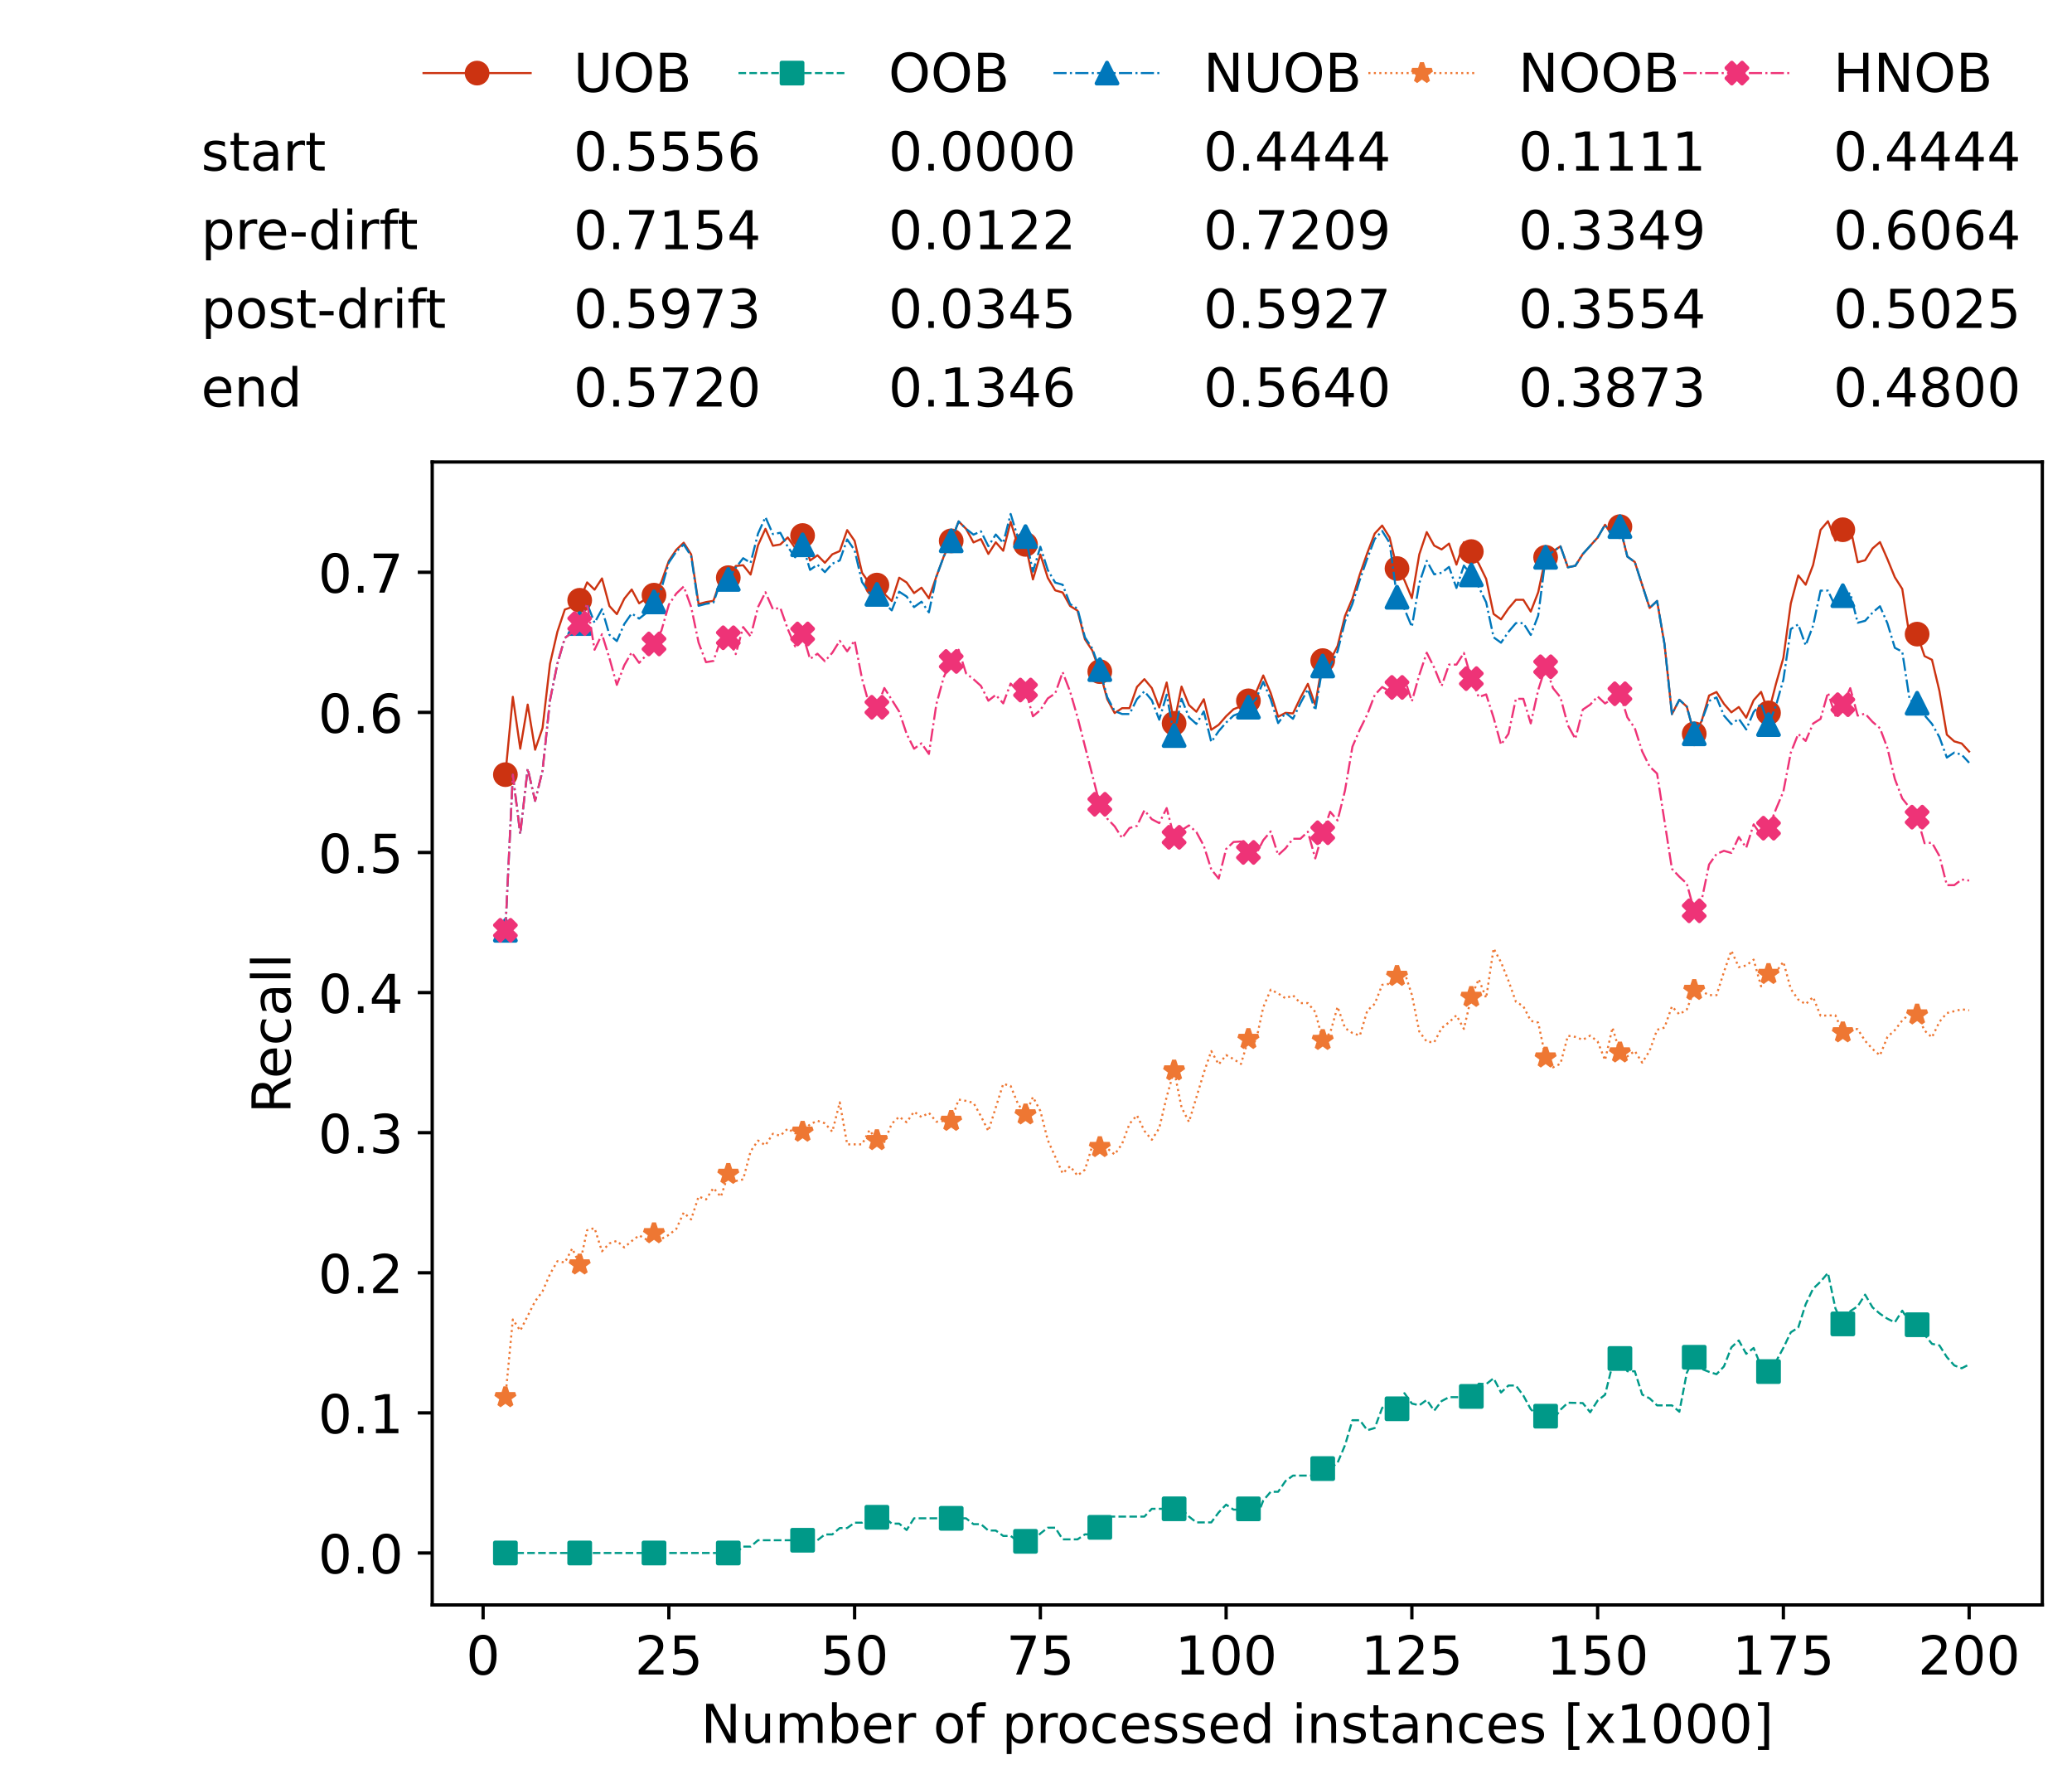 <?xml version="1.0" encoding="utf-8" standalone="no"?>
<!DOCTYPE svg PUBLIC "-//W3C//DTD SVG 1.1//EN"
  "http://www.w3.org/Graphics/SVG/1.1/DTD/svg11.dtd">
<!-- Created with matplotlib (https://matplotlib.org/) -->
<svg height="432.615pt" version="1.1" viewBox="0 0 502.65 432.615" width="502.65pt" xmlns="http://www.w3.org/2000/svg" xmlns:xlink="http://www.w3.org/1999/xlink">
 <defs>
  <style type="text/css">*{stroke-linecap:butt;stroke-linejoin:round;}</style>
 </defs>
 <g id="figure_1">
  <g id="patch_1">
   <path d="M 0 432.615 
L 502.65 432.615 
L 502.65 0 
L 0 0 
z
" style="fill:#ffffff;"/>
  </g>
  <g id="axes_1">
   <g id="patch_2">
    <path d="M 104.85 389.252 
L 495.45 389.252 
L 495.45 112.052 
L 104.85 112.052 
z
" style="fill:#ffffff;"/>
   </g>
   <g id="matplotlib.axis_1">
    <g id="xtick_1">
     <g id="line2d_1">
      <defs>
       <path d="M 0 0 
L 0 3.5 
" id="m4c3c0c08b1" style="stroke:#000000;stroke-width:0.8;"/>
      </defs>
      <g>
       <use style="stroke:#000000;stroke-width:0.8;" x="117.197" xlink:href="#m4c3c0c08b1" y="389.252"/>
      </g>
     </g>
     <g id="text_1">
      <!-- 0 -->
      <g transform="translate(113.061 406.13)scale(0.13 -0.13)">
       <defs>
        <path d="M 31.781 66.406 
Q 24.172 66.406 20.328 58.906 
Q 16.5 51.422 16.5 36.375 
Q 16.5 21.391 20.328 13.891 
Q 24.172 6.391 31.781 6.391 
Q 39.453 6.391 43.281 13.891 
Q 47.125 21.391 47.125 36.375 
Q 47.125 51.422 43.281 58.906 
Q 39.453 66.406 31.781 66.406 
z
M 31.781 74.219 
Q 44.047 74.219 50.516 64.516 
Q 56.984 54.828 56.984 36.375 
Q 56.984 17.969 50.516 8.266 
Q 44.047 -1.422 31.781 -1.422 
Q 19.531 -1.422 13.062 8.266 
Q 6.594 17.969 6.594 36.375 
Q 6.594 54.828 13.062 64.516 
Q 19.531 74.219 31.781 74.219 
z
" id="DejaVuSans-48"/>
       </defs>
       <use xlink:href="#DejaVuSans-48"/>
      </g>
     </g>
    </g>
    <g id="xtick_2">
     <g id="line2d_2">
      <g>
       <use style="stroke:#000000;stroke-width:0.8;" x="162.259" xlink:href="#m4c3c0c08b1" y="389.252"/>
      </g>
     </g>
     <g id="text_2">
      <!-- 25 -->
      <g transform="translate(153.988 406.13)scale(0.13 -0.13)">
       <defs>
        <path d="M 19.188 8.297 
L 53.609 8.297 
L 53.609 0 
L 7.328 0 
L 7.328 8.297 
Q 12.938 14.109 22.625 23.891 
Q 32.328 33.688 34.812 36.531 
Q 39.547 41.844 41.422 45.531 
Q 43.312 49.219 43.312 52.781 
Q 43.312 58.594 39.234 62.25 
Q 35.156 65.922 28.609 65.922 
Q 23.969 65.922 18.812 64.312 
Q 13.672 62.703 7.812 59.422 
L 7.812 69.391 
Q 13.766 71.781 18.938 73 
Q 24.125 74.219 28.422 74.219 
Q 39.75 74.219 46.484 68.547 
Q 53.219 62.891 53.219 53.422 
Q 53.219 48.922 51.531 44.891 
Q 49.859 40.875 45.406 35.406 
Q 44.188 33.984 37.641 27.219 
Q 31.109 20.453 19.188 8.297 
z
" id="DejaVuSans-50"/>
        <path d="M 10.797 72.906 
L 49.516 72.906 
L 49.516 64.594 
L 19.828 64.594 
L 19.828 46.734 
Q 21.969 47.469 24.109 47.828 
Q 26.266 48.188 28.422 48.188 
Q 40.625 48.188 47.75 41.5 
Q 54.891 34.812 54.891 23.391 
Q 54.891 11.625 47.562 5.094 
Q 40.234 -1.422 26.906 -1.422 
Q 22.312 -1.422 17.547 -0.641 
Q 12.797 0.141 7.719 1.703 
L 7.719 11.625 
Q 12.109 9.234 16.797 8.062 
Q 21.484 6.891 26.703 6.891 
Q 35.156 6.891 40.078 11.328 
Q 45.016 15.766 45.016 23.391 
Q 45.016 31 40.078 35.438 
Q 35.156 39.891 26.703 39.891 
Q 22.75 39.891 18.812 39.016 
Q 14.891 38.141 10.797 36.281 
z
" id="DejaVuSans-53"/>
       </defs>
       <use xlink:href="#DejaVuSans-50"/>
       <use x="63.623" xlink:href="#DejaVuSans-53"/>
      </g>
     </g>
    </g>
    <g id="xtick_3">
     <g id="line2d_3">
      <g>
       <use style="stroke:#000000;stroke-width:0.8;" x="207.322" xlink:href="#m4c3c0c08b1" y="389.252"/>
      </g>
     </g>
     <g id="text_3">
      <!-- 50 -->
      <g transform="translate(199.05 406.13)scale(0.13 -0.13)">
       <use xlink:href="#DejaVuSans-53"/>
       <use x="63.623" xlink:href="#DejaVuSans-48"/>
      </g>
     </g>
    </g>
    <g id="xtick_4">
     <g id="line2d_4">
      <g>
       <use style="stroke:#000000;stroke-width:0.8;" x="252.384" xlink:href="#m4c3c0c08b1" y="389.252"/>
      </g>
     </g>
     <g id="text_4">
      <!-- 75 -->
      <g transform="translate(244.113 406.13)scale(0.13 -0.13)">
       <defs>
        <path d="M 8.203 72.906 
L 55.078 72.906 
L 55.078 68.703 
L 28.609 0 
L 18.312 0 
L 43.219 64.594 
L 8.203 64.594 
z
" id="DejaVuSans-55"/>
       </defs>
       <use xlink:href="#DejaVuSans-55"/>
       <use x="63.623" xlink:href="#DejaVuSans-53"/>
      </g>
     </g>
    </g>
    <g id="xtick_5">
     <g id="line2d_5">
      <g>
       <use style="stroke:#000000;stroke-width:0.8;" x="297.446" xlink:href="#m4c3c0c08b1" y="389.252"/>
      </g>
     </g>
     <g id="text_5">
      <!-- 100 -->
      <g transform="translate(285.039 406.13)scale(0.13 -0.13)">
       <defs>
        <path d="M 12.406 8.297 
L 28.516 8.297 
L 28.516 63.922 
L 10.984 60.406 
L 10.984 69.391 
L 28.422 72.906 
L 38.281 72.906 
L 38.281 8.297 
L 54.391 8.297 
L 54.391 0 
L 12.406 0 
z
" id="DejaVuSans-49"/>
       </defs>
       <use xlink:href="#DejaVuSans-49"/>
       <use x="63.623" xlink:href="#DejaVuSans-48"/>
       <use x="127.246" xlink:href="#DejaVuSans-48"/>
      </g>
     </g>
    </g>
    <g id="xtick_6">
     <g id="line2d_6">
      <g>
       <use style="stroke:#000000;stroke-width:0.8;" x="342.509" xlink:href="#m4c3c0c08b1" y="389.252"/>
      </g>
     </g>
     <g id="text_6">
      <!-- 125 -->
      <g transform="translate(330.102 406.13)scale(0.13 -0.13)">
       <use xlink:href="#DejaVuSans-49"/>
       <use x="63.623" xlink:href="#DejaVuSans-50"/>
       <use x="127.246" xlink:href="#DejaVuSans-53"/>
      </g>
     </g>
    </g>
    <g id="xtick_7">
     <g id="line2d_7">
      <g>
       <use style="stroke:#000000;stroke-width:0.8;" x="387.571" xlink:href="#m4c3c0c08b1" y="389.252"/>
      </g>
     </g>
     <g id="text_7">
      <!-- 150 -->
      <g transform="translate(375.164 406.13)scale(0.13 -0.13)">
       <use xlink:href="#DejaVuSans-49"/>
       <use x="63.623" xlink:href="#DejaVuSans-53"/>
       <use x="127.246" xlink:href="#DejaVuSans-48"/>
      </g>
     </g>
    </g>
    <g id="xtick_8">
     <g id="line2d_8">
      <g>
       <use style="stroke:#000000;stroke-width:0.8;" x="432.633" xlink:href="#m4c3c0c08b1" y="389.252"/>
      </g>
     </g>
     <g id="text_8">
      <!-- 175 -->
      <g transform="translate(420.226 406.13)scale(0.13 -0.13)">
       <use xlink:href="#DejaVuSans-49"/>
       <use x="63.623" xlink:href="#DejaVuSans-55"/>
       <use x="127.246" xlink:href="#DejaVuSans-53"/>
      </g>
     </g>
    </g>
    <g id="xtick_9">
     <g id="line2d_9">
      <g>
       <use style="stroke:#000000;stroke-width:0.8;" x="477.695" xlink:href="#m4c3c0c08b1" y="389.252"/>
      </g>
     </g>
     <g id="text_9">
      <!-- 200 -->
      <g transform="translate(465.289 406.13)scale(0.13 -0.13)">
       <use xlink:href="#DejaVuSans-50"/>
       <use x="63.623" xlink:href="#DejaVuSans-48"/>
       <use x="127.246" xlink:href="#DejaVuSans-48"/>
      </g>
     </g>
    </g>
    <g id="text_10">
     <!-- Number of processed instances [x1000] -->
     <g transform="translate(170.025 422.711)scale(0.13 -0.13)">
      <defs>
       <path d="M 9.812 72.906 
L 23.094 72.906 
L 55.422 11.922 
L 55.422 72.906 
L 64.984 72.906 
L 64.984 0 
L 51.703 0 
L 19.391 60.984 
L 19.391 0 
L 9.812 0 
z
" id="DejaVuSans-78"/>
       <path d="M 8.5 21.578 
L 8.5 54.688 
L 17.484 54.688 
L 17.484 21.922 
Q 17.484 14.156 20.5 10.266 
Q 23.531 6.391 29.594 6.391 
Q 36.859 6.391 41.078 11.031 
Q 45.312 15.672 45.312 23.688 
L 45.312 54.688 
L 54.297 54.688 
L 54.297 0 
L 45.312 0 
L 45.312 8.406 
Q 42.047 3.422 37.719 1 
Q 33.406 -1.422 27.688 -1.422 
Q 18.266 -1.422 13.375 4.438 
Q 8.5 10.297 8.5 21.578 
z
M 31.109 56 
z
" id="DejaVuSans-117"/>
       <path d="M 52 44.188 
Q 55.375 50.25 60.062 53.125 
Q 64.75 56 71.094 56 
Q 79.641 56 84.281 50.016 
Q 88.922 44.047 88.922 33.016 
L 88.922 0 
L 79.891 0 
L 79.891 32.719 
Q 79.891 40.578 77.094 44.375 
Q 74.312 48.188 68.609 48.188 
Q 61.625 48.188 57.562 43.547 
Q 53.516 38.922 53.516 30.906 
L 53.516 0 
L 44.484 0 
L 44.484 32.719 
Q 44.484 40.625 41.703 44.406 
Q 38.922 48.188 33.109 48.188 
Q 26.219 48.188 22.156 43.531 
Q 18.109 38.875 18.109 30.906 
L 18.109 0 
L 9.078 0 
L 9.078 54.688 
L 18.109 54.688 
L 18.109 46.188 
Q 21.188 51.219 25.484 53.609 
Q 29.781 56 35.688 56 
Q 41.656 56 45.828 52.969 
Q 50 49.953 52 44.188 
z
" id="DejaVuSans-109"/>
       <path d="M 48.688 27.297 
Q 48.688 37.203 44.609 42.844 
Q 40.531 48.484 33.406 48.484 
Q 26.266 48.484 22.188 42.844 
Q 18.109 37.203 18.109 27.297 
Q 18.109 17.391 22.188 11.75 
Q 26.266 6.109 33.406 6.109 
Q 40.531 6.109 44.609 11.75 
Q 48.688 17.391 48.688 27.297 
z
M 18.109 46.391 
Q 20.953 51.266 25.266 53.625 
Q 29.594 56 35.594 56 
Q 45.562 56 51.781 48.094 
Q 58.016 40.188 58.016 27.297 
Q 58.016 14.406 51.781 6.484 
Q 45.562 -1.422 35.594 -1.422 
Q 29.594 -1.422 25.266 0.953 
Q 20.953 3.328 18.109 8.203 
L 18.109 0 
L 9.078 0 
L 9.078 75.984 
L 18.109 75.984 
z
" id="DejaVuSans-98"/>
       <path d="M 56.203 29.594 
L 56.203 25.203 
L 14.891 25.203 
Q 15.484 15.922 20.484 11.062 
Q 25.484 6.203 34.422 6.203 
Q 39.594 6.203 44.453 7.469 
Q 49.312 8.734 54.109 11.281 
L 54.109 2.781 
Q 49.266 0.734 44.188 -0.344 
Q 39.109 -1.422 33.891 -1.422 
Q 20.797 -1.422 13.156 6.188 
Q 5.516 13.812 5.516 26.812 
Q 5.516 40.234 12.766 48.109 
Q 20.016 56 32.328 56 
Q 43.359 56 49.781 48.891 
Q 56.203 41.797 56.203 29.594 
z
M 47.219 32.234 
Q 47.125 39.594 43.094 43.984 
Q 39.062 48.391 32.422 48.391 
Q 24.906 48.391 20.391 44.141 
Q 15.875 39.891 15.188 32.172 
z
" id="DejaVuSans-101"/>
       <path d="M 41.109 46.297 
Q 39.594 47.172 37.812 47.578 
Q 36.031 48 33.891 48 
Q 26.266 48 22.188 43.047 
Q 18.109 38.094 18.109 28.812 
L 18.109 0 
L 9.078 0 
L 9.078 54.688 
L 18.109 54.688 
L 18.109 46.188 
Q 20.953 51.172 25.484 53.578 
Q 30.031 56 36.531 56 
Q 37.453 56 38.578 55.875 
Q 39.703 55.766 41.062 55.516 
z
" id="DejaVuSans-114"/>
       <path id="DejaVuSans-32"/>
       <path d="M 30.609 48.391 
Q 23.391 48.391 19.188 42.75 
Q 14.984 37.109 14.984 27.297 
Q 14.984 17.484 19.156 11.844 
Q 23.344 6.203 30.609 6.203 
Q 37.797 6.203 41.984 11.859 
Q 46.188 17.531 46.188 27.297 
Q 46.188 37.016 41.984 42.703 
Q 37.797 48.391 30.609 48.391 
z
M 30.609 56 
Q 42.328 56 49.016 48.375 
Q 55.719 40.766 55.719 27.297 
Q 55.719 13.875 49.016 6.219 
Q 42.328 -1.422 30.609 -1.422 
Q 18.844 -1.422 12.172 6.219 
Q 5.516 13.875 5.516 27.297 
Q 5.516 40.766 12.172 48.375 
Q 18.844 56 30.609 56 
z
" id="DejaVuSans-111"/>
       <path d="M 37.109 75.984 
L 37.109 68.5 
L 28.516 68.5 
Q 23.688 68.5 21.797 66.547 
Q 19.922 64.594 19.922 59.516 
L 19.922 54.688 
L 34.719 54.688 
L 34.719 47.703 
L 19.922 47.703 
L 19.922 0 
L 10.891 0 
L 10.891 47.703 
L 2.297 47.703 
L 2.297 54.688 
L 10.891 54.688 
L 10.891 58.5 
Q 10.891 67.625 15.141 71.797 
Q 19.391 75.984 28.609 75.984 
z
" id="DejaVuSans-102"/>
       <path d="M 18.109 8.203 
L 18.109 -20.797 
L 9.078 -20.797 
L 9.078 54.688 
L 18.109 54.688 
L 18.109 46.391 
Q 20.953 51.266 25.266 53.625 
Q 29.594 56 35.594 56 
Q 45.562 56 51.781 48.094 
Q 58.016 40.188 58.016 27.297 
Q 58.016 14.406 51.781 6.484 
Q 45.562 -1.422 35.594 -1.422 
Q 29.594 -1.422 25.266 0.953 
Q 20.953 3.328 18.109 8.203 
z
M 48.688 27.297 
Q 48.688 37.203 44.609 42.844 
Q 40.531 48.484 33.406 48.484 
Q 26.266 48.484 22.188 42.844 
Q 18.109 37.203 18.109 27.297 
Q 18.109 17.391 22.188 11.75 
Q 26.266 6.109 33.406 6.109 
Q 40.531 6.109 44.609 11.75 
Q 48.688 17.391 48.688 27.297 
z
" id="DejaVuSans-112"/>
       <path d="M 48.781 52.594 
L 48.781 44.188 
Q 44.969 46.297 41.141 47.344 
Q 37.312 48.391 33.406 48.391 
Q 24.656 48.391 19.812 42.844 
Q 14.984 37.312 14.984 27.297 
Q 14.984 17.281 19.812 11.734 
Q 24.656 6.203 33.406 6.203 
Q 37.312 6.203 41.141 7.25 
Q 44.969 8.297 48.781 10.406 
L 48.781 2.094 
Q 45.016 0.344 40.984 -0.531 
Q 36.969 -1.422 32.422 -1.422 
Q 20.062 -1.422 12.781 6.344 
Q 5.516 14.109 5.516 27.297 
Q 5.516 40.672 12.859 48.328 
Q 20.219 56 33.016 56 
Q 37.156 56 41.109 55.141 
Q 45.062 54.297 48.781 52.594 
z
" id="DejaVuSans-99"/>
       <path d="M 44.281 53.078 
L 44.281 44.578 
Q 40.484 46.531 36.375 47.5 
Q 32.281 48.484 27.875 48.484 
Q 21.188 48.484 17.844 46.438 
Q 14.5 44.391 14.5 40.281 
Q 14.5 37.156 16.891 35.375 
Q 19.281 33.594 26.516 31.984 
L 29.594 31.297 
Q 39.156 29.25 43.188 25.516 
Q 47.219 21.781 47.219 15.094 
Q 47.219 7.469 41.188 3.016 
Q 35.156 -1.422 24.609 -1.422 
Q 20.219 -1.422 15.453 -0.562 
Q 10.688 0.297 5.422 2 
L 5.422 11.281 
Q 10.406 8.688 15.234 7.391 
Q 20.062 6.109 24.812 6.109 
Q 31.156 6.109 34.562 8.281 
Q 37.984 10.453 37.984 14.406 
Q 37.984 18.062 35.516 20.016 
Q 33.062 21.969 24.703 23.781 
L 21.578 24.516 
Q 13.234 26.266 9.516 29.906 
Q 5.812 33.547 5.812 39.891 
Q 5.812 47.609 11.281 51.797 
Q 16.75 56 26.812 56 
Q 31.781 56 36.172 55.266 
Q 40.578 54.547 44.281 53.078 
z
" id="DejaVuSans-115"/>
       <path d="M 45.406 46.391 
L 45.406 75.984 
L 54.391 75.984 
L 54.391 0 
L 45.406 0 
L 45.406 8.203 
Q 42.578 3.328 38.25 0.953 
Q 33.938 -1.422 27.875 -1.422 
Q 17.969 -1.422 11.734 6.484 
Q 5.516 14.406 5.516 27.297 
Q 5.516 40.188 11.734 48.094 
Q 17.969 56 27.875 56 
Q 33.938 56 38.25 53.625 
Q 42.578 51.266 45.406 46.391 
z
M 14.797 27.297 
Q 14.797 17.391 18.875 11.75 
Q 22.953 6.109 30.078 6.109 
Q 37.203 6.109 41.297 11.75 
Q 45.406 17.391 45.406 27.297 
Q 45.406 37.203 41.297 42.844 
Q 37.203 48.484 30.078 48.484 
Q 22.953 48.484 18.875 42.844 
Q 14.797 37.203 14.797 27.297 
z
" id="DejaVuSans-100"/>
       <path d="M 9.422 54.688 
L 18.406 54.688 
L 18.406 0 
L 9.422 0 
z
M 9.422 75.984 
L 18.406 75.984 
L 18.406 64.594 
L 9.422 64.594 
z
" id="DejaVuSans-105"/>
       <path d="M 54.891 33.016 
L 54.891 0 
L 45.906 0 
L 45.906 32.719 
Q 45.906 40.484 42.875 44.328 
Q 39.844 48.188 33.797 48.188 
Q 26.516 48.188 22.312 43.547 
Q 18.109 38.922 18.109 30.906 
L 18.109 0 
L 9.078 0 
L 9.078 54.688 
L 18.109 54.688 
L 18.109 46.188 
Q 21.344 51.125 25.703 53.562 
Q 30.078 56 35.797 56 
Q 45.219 56 50.047 50.172 
Q 54.891 44.344 54.891 33.016 
z
" id="DejaVuSans-110"/>
       <path d="M 18.312 70.219 
L 18.312 54.688 
L 36.812 54.688 
L 36.812 47.703 
L 18.312 47.703 
L 18.312 18.016 
Q 18.312 11.328 20.141 9.422 
Q 21.969 7.516 27.594 7.516 
L 36.812 7.516 
L 36.812 0 
L 27.594 0 
Q 17.188 0 13.234 3.875 
Q 9.281 7.766 9.281 18.016 
L 9.281 47.703 
L 2.688 47.703 
L 2.688 54.688 
L 9.281 54.688 
L 9.281 70.219 
z
" id="DejaVuSans-116"/>
       <path d="M 34.281 27.484 
Q 23.391 27.484 19.188 25 
Q 14.984 22.516 14.984 16.5 
Q 14.984 11.719 18.141 8.906 
Q 21.297 6.109 26.703 6.109 
Q 34.188 6.109 38.703 11.406 
Q 43.219 16.703 43.219 25.484 
L 43.219 27.484 
z
M 52.203 31.203 
L 52.203 0 
L 43.219 0 
L 43.219 8.297 
Q 40.141 3.328 35.547 0.953 
Q 30.953 -1.422 24.312 -1.422 
Q 15.922 -1.422 10.953 3.297 
Q 6 8.016 6 15.922 
Q 6 25.141 12.172 29.828 
Q 18.359 34.516 30.609 34.516 
L 43.219 34.516 
L 43.219 35.406 
Q 43.219 41.609 39.141 45 
Q 35.062 48.391 27.688 48.391 
Q 23 48.391 18.547 47.266 
Q 14.109 46.141 10.016 43.891 
L 10.016 52.203 
Q 14.938 54.109 19.578 55.047 
Q 24.219 56 28.609 56 
Q 40.484 56 46.344 49.844 
Q 52.203 43.703 52.203 31.203 
z
" id="DejaVuSans-97"/>
       <path d="M 8.594 75.984 
L 29.297 75.984 
L 29.297 69 
L 17.578 69 
L 17.578 -6.203 
L 29.297 -6.203 
L 29.297 -13.188 
L 8.594 -13.188 
z
" id="DejaVuSans-91"/>
       <path d="M 54.891 54.688 
L 35.109 28.078 
L 55.906 0 
L 45.312 0 
L 29.391 21.484 
L 13.484 0 
L 2.875 0 
L 24.125 28.609 
L 4.688 54.688 
L 15.281 54.688 
L 29.781 35.203 
L 44.281 54.688 
z
" id="DejaVuSans-120"/>
       <path d="M 30.422 75.984 
L 30.422 -13.188 
L 9.719 -13.188 
L 9.719 -6.203 
L 21.391 -6.203 
L 21.391 69 
L 9.719 69 
L 9.719 75.984 
z
" id="DejaVuSans-93"/>
      </defs>
      <use xlink:href="#DejaVuSans-78"/>
      <use x="74.805" xlink:href="#DejaVuSans-117"/>
      <use x="138.184" xlink:href="#DejaVuSans-109"/>
      <use x="235.596" xlink:href="#DejaVuSans-98"/>
      <use x="299.072" xlink:href="#DejaVuSans-101"/>
      <use x="360.596" xlink:href="#DejaVuSans-114"/>
      <use x="401.709" xlink:href="#DejaVuSans-32"/>
      <use x="433.496" xlink:href="#DejaVuSans-111"/>
      <use x="494.678" xlink:href="#DejaVuSans-102"/>
      <use x="529.883" xlink:href="#DejaVuSans-32"/>
      <use x="561.67" xlink:href="#DejaVuSans-112"/>
      <use x="625.146" xlink:href="#DejaVuSans-114"/>
      <use x="664.01" xlink:href="#DejaVuSans-111"/>
      <use x="725.191" xlink:href="#DejaVuSans-99"/>
      <use x="780.172" xlink:href="#DejaVuSans-101"/>
      <use x="841.695" xlink:href="#DejaVuSans-115"/>
      <use x="893.795" xlink:href="#DejaVuSans-115"/>
      <use x="945.895" xlink:href="#DejaVuSans-101"/>
      <use x="1007.418" xlink:href="#DejaVuSans-100"/>
      <use x="1070.895" xlink:href="#DejaVuSans-32"/>
      <use x="1102.682" xlink:href="#DejaVuSans-105"/>
      <use x="1130.465" xlink:href="#DejaVuSans-110"/>
      <use x="1193.844" xlink:href="#DejaVuSans-115"/>
      <use x="1245.943" xlink:href="#DejaVuSans-116"/>
      <use x="1285.152" xlink:href="#DejaVuSans-97"/>
      <use x="1346.432" xlink:href="#DejaVuSans-110"/>
      <use x="1409.811" xlink:href="#DejaVuSans-99"/>
      <use x="1464.791" xlink:href="#DejaVuSans-101"/>
      <use x="1526.314" xlink:href="#DejaVuSans-115"/>
      <use x="1578.414" xlink:href="#DejaVuSans-32"/>
      <use x="1610.201" xlink:href="#DejaVuSans-91"/>
      <use x="1649.215" xlink:href="#DejaVuSans-120"/>
      <use x="1708.395" xlink:href="#DejaVuSans-49"/>
      <use x="1772.018" xlink:href="#DejaVuSans-48"/>
      <use x="1835.641" xlink:href="#DejaVuSans-48"/>
      <use x="1899.264" xlink:href="#DejaVuSans-48"/>
      <use x="1962.887" xlink:href="#DejaVuSans-93"/>
     </g>
    </g>
   </g>
   <g id="matplotlib.axis_2">
    <g id="ytick_1">
     <g id="line2d_10">
      <defs>
       <path d="M 0 0 
L -3.5 0 
" id="mdf6b555e13" style="stroke:#000000;stroke-width:0.8;"/>
      </defs>
      <g>
       <use style="stroke:#000000;stroke-width:0.8;" x="104.85" xlink:href="#mdf6b555e13" y="376.652"/>
      </g>
     </g>
     <g id="text_11">
      <!-- 0.0 -->
      <g transform="translate(77.176 381.591)scale(0.13 -0.13)">
       <defs>
        <path d="M 10.688 12.406 
L 21 12.406 
L 21 0 
L 10.688 0 
z
" id="DejaVuSans-46"/>
       </defs>
       <use xlink:href="#DejaVuSans-48"/>
       <use x="63.623" xlink:href="#DejaVuSans-46"/>
       <use x="95.41" xlink:href="#DejaVuSans-48"/>
      </g>
     </g>
    </g>
    <g id="ytick_2">
     <g id="line2d_11">
      <g>
       <use style="stroke:#000000;stroke-width:0.8;" x="104.85" xlink:href="#mdf6b555e13" y="342.672"/>
      </g>
     </g>
     <g id="text_12">
      <!-- 0.1 -->
      <g transform="translate(77.176 347.611)scale(0.13 -0.13)">
       <use xlink:href="#DejaVuSans-48"/>
       <use x="63.623" xlink:href="#DejaVuSans-46"/>
       <use x="95.41" xlink:href="#DejaVuSans-49"/>
      </g>
     </g>
    </g>
    <g id="ytick_3">
     <g id="line2d_12">
      <g>
       <use style="stroke:#000000;stroke-width:0.8;" x="104.85" xlink:href="#mdf6b555e13" y="308.693"/>
      </g>
     </g>
     <g id="text_13">
      <!-- 0.2 -->
      <g transform="translate(77.176 313.632)scale(0.13 -0.13)">
       <use xlink:href="#DejaVuSans-48"/>
       <use x="63.623" xlink:href="#DejaVuSans-46"/>
       <use x="95.41" xlink:href="#DejaVuSans-50"/>
      </g>
     </g>
    </g>
    <g id="ytick_4">
     <g id="line2d_13">
      <g>
       <use style="stroke:#000000;stroke-width:0.8;" x="104.85" xlink:href="#mdf6b555e13" y="274.714"/>
      </g>
     </g>
     <g id="text_14">
      <!-- 0.3 -->
      <g transform="translate(77.176 279.653)scale(0.13 -0.13)">
       <defs>
        <path d="M 40.578 39.312 
Q 47.656 37.797 51.625 33 
Q 55.609 28.219 55.609 21.188 
Q 55.609 10.406 48.188 4.484 
Q 40.766 -1.422 27.094 -1.422 
Q 22.516 -1.422 17.656 -0.516 
Q 12.797 0.391 7.625 2.203 
L 7.625 11.719 
Q 11.719 9.328 16.594 8.109 
Q 21.484 6.891 26.812 6.891 
Q 36.078 6.891 40.938 10.547 
Q 45.797 14.203 45.797 21.188 
Q 45.797 27.641 41.281 31.266 
Q 36.766 34.906 28.719 34.906 
L 20.219 34.906 
L 20.219 43.016 
L 29.109 43.016 
Q 36.375 43.016 40.234 45.922 
Q 44.094 48.828 44.094 54.297 
Q 44.094 59.906 40.109 62.906 
Q 36.141 65.922 28.719 65.922 
Q 24.656 65.922 20.016 65.031 
Q 15.375 64.156 9.812 62.312 
L 9.812 71.094 
Q 15.438 72.656 20.344 73.438 
Q 25.25 74.219 29.594 74.219 
Q 40.828 74.219 47.359 69.109 
Q 53.906 64.016 53.906 55.328 
Q 53.906 49.266 50.438 45.094 
Q 46.969 40.922 40.578 39.312 
z
" id="DejaVuSans-51"/>
       </defs>
       <use xlink:href="#DejaVuSans-48"/>
       <use x="63.623" xlink:href="#DejaVuSans-46"/>
       <use x="95.41" xlink:href="#DejaVuSans-51"/>
      </g>
     </g>
    </g>
    <g id="ytick_5">
     <g id="line2d_14">
      <g>
       <use style="stroke:#000000;stroke-width:0.8;" x="104.85" xlink:href="#mdf6b555e13" y="240.735"/>
      </g>
     </g>
     <g id="text_15">
      <!-- 0.4 -->
      <g transform="translate(77.176 245.673)scale(0.13 -0.13)">
       <defs>
        <path d="M 37.797 64.312 
L 12.891 25.391 
L 37.797 25.391 
z
M 35.203 72.906 
L 47.609 72.906 
L 47.609 25.391 
L 58.016 25.391 
L 58.016 17.188 
L 47.609 17.188 
L 47.609 0 
L 37.797 0 
L 37.797 17.188 
L 4.891 17.188 
L 4.891 26.703 
z
" id="DejaVuSans-52"/>
       </defs>
       <use xlink:href="#DejaVuSans-48"/>
       <use x="63.623" xlink:href="#DejaVuSans-46"/>
       <use x="95.41" xlink:href="#DejaVuSans-52"/>
      </g>
     </g>
    </g>
    <g id="ytick_6">
     <g id="line2d_15">
      <g>
       <use style="stroke:#000000;stroke-width:0.8;" x="104.85" xlink:href="#mdf6b555e13" y="206.755"/>
      </g>
     </g>
     <g id="text_16">
      <!-- 0.5 -->
      <g transform="translate(77.176 211.694)scale(0.13 -0.13)">
       <use xlink:href="#DejaVuSans-48"/>
       <use x="63.623" xlink:href="#DejaVuSans-46"/>
       <use x="95.41" xlink:href="#DejaVuSans-53"/>
      </g>
     </g>
    </g>
    <g id="ytick_7">
     <g id="line2d_16">
      <g>
       <use style="stroke:#000000;stroke-width:0.8;" x="104.85" xlink:href="#mdf6b555e13" y="172.776"/>
      </g>
     </g>
     <g id="text_17">
      <!-- 0.6 -->
      <g transform="translate(77.176 177.715)scale(0.13 -0.13)">
       <defs>
        <path d="M 33.016 40.375 
Q 26.375 40.375 22.484 35.828 
Q 18.609 31.297 18.609 23.391 
Q 18.609 15.531 22.484 10.953 
Q 26.375 6.391 33.016 6.391 
Q 39.656 6.391 43.531 10.953 
Q 47.406 15.531 47.406 23.391 
Q 47.406 31.297 43.531 35.828 
Q 39.656 40.375 33.016 40.375 
z
M 52.594 71.297 
L 52.594 62.312 
Q 48.875 64.062 45.094 64.984 
Q 41.312 65.922 37.594 65.922 
Q 27.828 65.922 22.672 59.328 
Q 17.531 52.734 16.797 39.406 
Q 19.672 43.656 24.016 45.922 
Q 28.375 48.188 33.594 48.188 
Q 44.578 48.188 50.953 41.516 
Q 57.328 34.859 57.328 23.391 
Q 57.328 12.156 50.688 5.359 
Q 44.047 -1.422 33.016 -1.422 
Q 20.359 -1.422 13.672 8.266 
Q 6.984 17.969 6.984 36.375 
Q 6.984 53.656 15.188 63.938 
Q 23.391 74.219 37.203 74.219 
Q 40.922 74.219 44.703 73.484 
Q 48.484 72.75 52.594 71.297 
z
" id="DejaVuSans-54"/>
       </defs>
       <use xlink:href="#DejaVuSans-48"/>
       <use x="63.623" xlink:href="#DejaVuSans-46"/>
       <use x="95.41" xlink:href="#DejaVuSans-54"/>
      </g>
     </g>
    </g>
    <g id="ytick_8">
     <g id="line2d_17">
      <g>
       <use style="stroke:#000000;stroke-width:0.8;" x="104.85" xlink:href="#mdf6b555e13" y="138.797"/>
      </g>
     </g>
     <g id="text_18">
      <!-- 0.7 -->
      <g transform="translate(77.176 143.736)scale(0.13 -0.13)">
       <use xlink:href="#DejaVuSans-48"/>
       <use x="63.623" xlink:href="#DejaVuSans-46"/>
       <use x="95.41" xlink:href="#DejaVuSans-55"/>
      </g>
     </g>
    </g>
    <g id="text_19">
     <!-- Recall -->
     <g transform="translate(70.472 270.044)rotate(-90)scale(0.13 -0.13)">
      <defs>
       <path d="M 44.391 34.188 
Q 47.562 33.109 50.562 29.594 
Q 53.562 26.078 56.594 19.922 
L 66.609 0 
L 56 0 
L 46.688 18.703 
Q 43.062 26.031 39.672 28.422 
Q 36.281 30.812 30.422 30.812 
L 19.672 30.812 
L 19.672 0 
L 9.812 0 
L 9.812 72.906 
L 32.078 72.906 
Q 44.578 72.906 50.734 67.672 
Q 56.891 62.453 56.891 51.906 
Q 56.891 45.016 53.688 40.469 
Q 50.484 35.938 44.391 34.188 
z
M 19.672 64.797 
L 19.672 38.922 
L 32.078 38.922 
Q 39.203 38.922 42.844 42.219 
Q 46.484 45.516 46.484 51.906 
Q 46.484 58.297 42.844 61.547 
Q 39.203 64.797 32.078 64.797 
z
" id="DejaVuSans-82"/>
       <path d="M 9.422 75.984 
L 18.406 75.984 
L 18.406 0 
L 9.422 0 
z
" id="DejaVuSans-108"/>
      </defs>
      <use xlink:href="#DejaVuSans-82"/>
      <use x="64.982" xlink:href="#DejaVuSans-101"/>
      <use x="126.506" xlink:href="#DejaVuSans-99"/>
      <use x="181.486" xlink:href="#DejaVuSans-97"/>
      <use x="242.766" xlink:href="#DejaVuSans-108"/>
      <use x="270.549" xlink:href="#DejaVuSans-108"/>
     </g>
    </g>
   </g>
   <g id="line2d_18"/>
   <g id="line2d_19"/>
   <g id="line2d_20"/>
   <g id="line2d_21"/>
   <g id="line2d_22"/>
   <g id="line2d_23">
    <path clip-path="url(#p2c13be7f37)" d="M 122.605 187.878 
L 124.407 169 
L 126.21 181.585 
L 128.012 170.888 
L 129.815 181.837 
L 131.617 176.551 
L 133.419 161.008 
L 135.222 153.212 
L 137.024 147.835 
L 138.827 147.192 
L 140.629 145.587 
L 142.432 141.245 
L 144.234 143.017 
L 146.037 140.289 
L 147.839 146.985 
L 149.642 148.951 
L 151.444 145.213 
L 153.247 142.969 
L 155.049 146.326 
L 156.852 145.1 
L 158.654 144.345 
L 160.457 141.109 
L 162.259 136.012 
L 164.062 133.342 
L 165.864 131.626 
L 167.667 134.457 
L 169.469 146.505 
L 171.272 146.029 
L 173.074 145.72 
L 174.877 140.493 
L 176.679 140.107 
L 178.482 137.275 
L 180.284 137.082 
L 182.087 139.347 
L 183.889 132.243 
L 185.692 128.253 
L 187.494 132.36 
L 189.297 132.051 
L 191.099 130.352 
L 192.902 132.9 
L 194.704 129.88 
L 196.507 135.948 
L 198.309 134.674 
L 200.112 136.494 
L 201.914 134.435 
L 203.717 133.662 
L 205.519 128.565 
L 207.322 131.179 
L 209.124 138.902 
L 210.927 141.516 
L 212.729 141.902 
L 214.532 144.025 
L 216.334 145.776 
L 218.137 140.113 
L 219.939 141.271 
L 221.742 143.845 
L 223.544 142.538 
L 225.347 145.113 
L 227.149 139.861 
L 228.952 134.953 
L 230.754 131.178 
L 232.557 126.458 
L 234.359 128.255 
L 236.162 131.559 
L 237.964 130.75 
L 239.767 134.354 
L 241.569 131.522 
L 243.372 133.576 
L 245.174 126.54 
L 246.976 132.421 
L 248.779 132.034 
L 250.581 140.529 
L 252.384 134.489 
L 254.186 140.152 
L 255.989 143.186 
L 257.791 143.7 
L 259.594 146.968 
L 261.396 148.1 
L 263.199 155.051 
L 265.001 157.796 
L 266.804 162.893 
L 268.606 169.573 
L 270.409 172.934 
L 272.211 171.754 
L 274.014 171.754 
L 275.816 166.605 
L 277.619 164.718 
L 279.421 166.875 
L 281.224 171.594 
L 283.026 165.527 
L 284.829 175.437 
L 286.631 166.518 
L 288.434 171.001 
L 290.236 172.619 
L 292.039 169.585 
L 293.841 176.999 
L 295.644 175.785 
L 297.446 173.709 
L 299.249 172.01 
L 301.051 171.297 
L 302.854 169.976 
L 304.656 168.015 
L 306.459 163.823 
L 308.261 168.071 
L 310.064 173.835 
L 311.866 172.884 
L 313.669 173.03 
L 315.471 169.254 
L 317.274 165.856 
L 319.076 170.98 
L 320.879 160.22 
L 322.681 160.22 
L 324.484 156.68 
L 326.286 149.399 
L 328.089 145.152 
L 329.891 139.283 
L 331.694 134.125 
L 333.496 129.406 
L 335.299 127.464 
L 337.101 130.339 
L 338.904 137.89 
L 340.706 140.722 
L 342.509 145.066 
L 344.311 134.447 
L 346.114 129.056 
L 347.916 132.323 
L 349.719 133.257 
L 351.521 131.841 
L 353.324 136.938 
L 355.126 131.511 
L 356.928 133.776 
L 358.731 136.711 
L 360.533 140.414 
L 362.336 148.908 
L 364.138 150.215 
L 365.941 147.59 
L 367.743 145.466 
L 369.546 145.466 
L 371.348 148.334 
L 373.151 143.662 
L 374.953 135.167 
L 376.756 133.751 
L 378.558 132.497 
L 380.361 137.593 
L 382.163 137.22 
L 383.966 134.388 
L 387.571 130.384 
L 389.373 127.269 
L 391.176 129.999 
L 392.978 127.734 
L 394.781 134.993 
L 396.583 136.3 
L 400.188 147.452 
L 401.991 145.753 
L 403.793 156.209 
L 405.596 173.198 
L 407.398 169.723 
L 409.201 171.375 
L 411.003 177.982 
L 412.806 174.867 
L 414.608 168.689 
L 416.411 167.84 
L 418.213 170.708 
L 420.016 172.767 
L 421.818 171.48 
L 423.621 174.069 
L 425.423 169.822 
L 427.226 167.799 
L 429.028 172.896 
L 430.831 165.858 
L 432.633 159.561 
L 434.436 146.347 
L 436.238 139.551 
L 438.041 141.816 
L 439.843 137.024 
L 441.646 128.529 
L 443.448 126.405 
L 445.251 131.125 
L 447.053 128.482 
L 448.856 127.864 
L 450.658 136.359 
L 452.461 135.887 
L 454.263 133.019 
L 456.066 131.474 
L 457.868 135.593 
L 459.671 140.006 
L 461.473 142.837 
L 463.276 154.568 
L 465.078 153.796 
L 466.881 159.136 
L 468.683 160.018 
L 470.485 167.569 
L 472.288 178.188 
L 474.09 179.806 
L 475.893 180.321 
L 477.695 182.281 
L 477.695 182.281 
" style="fill:none;stroke:#cc3311;stroke-linecap:square;stroke-width:0.5;"/>
    <defs>
     <path d="M 0 2.5 
C 0.663 2.5 1.299 2.237 1.768 1.768 
C 2.237 1.299 2.5 0.663 2.5 0 
C 2.5 -0.663 2.237 -1.299 1.768 -1.768 
C 1.299 -2.237 0.663 -2.5 0 -2.5 
C -0.663 -2.5 -1.299 -2.237 -1.768 -1.768 
C -2.237 -1.299 -2.5 -0.663 -2.5 0 
C -2.5 0.663 -2.237 1.299 -1.768 1.768 
C -1.299 2.237 -0.663 2.5 0 2.5 
z
" id="m064e36aa4a" style="stroke:#cc3311;"/>
    </defs>
    <g clip-path="url(#p2c13be7f37)">
     <use style="fill:#cc3311;stroke:#cc3311;" x="122.605" xlink:href="#m064e36aa4a" y="187.878"/>
     <use style="fill:#cc3311;stroke:#cc3311;" x="140.629" xlink:href="#m064e36aa4a" y="145.587"/>
     <use style="fill:#cc3311;stroke:#cc3311;" x="158.654" xlink:href="#m064e36aa4a" y="144.345"/>
     <use style="fill:#cc3311;stroke:#cc3311;" x="176.679" xlink:href="#m064e36aa4a" y="140.107"/>
     <use style="fill:#cc3311;stroke:#cc3311;" x="194.704" xlink:href="#m064e36aa4a" y="129.88"/>
     <use style="fill:#cc3311;stroke:#cc3311;" x="212.729" xlink:href="#m064e36aa4a" y="141.902"/>
     <use style="fill:#cc3311;stroke:#cc3311;" x="230.754" xlink:href="#m064e36aa4a" y="131.178"/>
     <use style="fill:#cc3311;stroke:#cc3311;" x="248.779" xlink:href="#m064e36aa4a" y="132.034"/>
     <use style="fill:#cc3311;stroke:#cc3311;" x="266.804" xlink:href="#m064e36aa4a" y="162.893"/>
     <use style="fill:#cc3311;stroke:#cc3311;" x="284.829" xlink:href="#m064e36aa4a" y="175.437"/>
     <use style="fill:#cc3311;stroke:#cc3311;" x="302.854" xlink:href="#m064e36aa4a" y="169.976"/>
     <use style="fill:#cc3311;stroke:#cc3311;" x="320.879" xlink:href="#m064e36aa4a" y="160.22"/>
     <use style="fill:#cc3311;stroke:#cc3311;" x="338.904" xlink:href="#m064e36aa4a" y="137.89"/>
     <use style="fill:#cc3311;stroke:#cc3311;" x="356.928" xlink:href="#m064e36aa4a" y="133.776"/>
     <use style="fill:#cc3311;stroke:#cc3311;" x="374.953" xlink:href="#m064e36aa4a" y="135.167"/>
     <use style="fill:#cc3311;stroke:#cc3311;" x="392.978" xlink:href="#m064e36aa4a" y="127.734"/>
     <use style="fill:#cc3311;stroke:#cc3311;" x="411.003" xlink:href="#m064e36aa4a" y="177.982"/>
     <use style="fill:#cc3311;stroke:#cc3311;" x="429.028" xlink:href="#m064e36aa4a" y="172.896"/>
     <use style="fill:#cc3311;stroke:#cc3311;" x="447.053" xlink:href="#m064e36aa4a" y="128.482"/>
     <use style="fill:#cc3311;stroke:#cc3311;" x="465.078" xlink:href="#m064e36aa4a" y="153.796"/>
    </g>
   </g>
   <g id="line2d_24"/>
   <g id="line2d_25"/>
   <g id="line2d_26"/>
   <g id="line2d_27"/>
   <g id="line2d_28">
    <path clip-path="url(#p2c13be7f37)" d="M 122.605 376.652 
L 178.482 376.652 
L 180.284 375.107 
L 182.087 375.107 
L 183.889 373.563 
L 198.309 373.563 
L 200.112 372.147 
L 201.914 372.147 
L 203.717 370.602 
L 205.519 370.602 
L 207.322 369.296 
L 209.124 369.296 
L 210.927 367.989 
L 214.532 367.989 
L 216.334 369.533 
L 218.137 369.533 
L 219.939 371.078 
L 221.742 368.246 
L 234.359 368.246 
L 236.162 369.662 
L 237.964 369.662 
L 239.767 371.206 
L 241.569 371.206 
L 243.372 372.513 
L 245.174 372.513 
L 246.976 373.82 
L 250.581 373.82 
L 252.384 371.932 
L 254.186 370.517 
L 255.989 370.517 
L 257.791 373.348 
L 261.396 373.348 
L 263.199 372.135 
L 265.001 372.135 
L 266.804 370.436 
L 268.606 367.822 
L 277.619 367.822 
L 279.421 365.934 
L 286.631 365.934 
L 288.434 367.822 
L 290.236 369.238 
L 293.841 369.238 
L 295.644 366.811 
L 297.446 364.923 
L 299.249 366.136 
L 301.051 366.136 
L 302.854 365.948 
L 304.656 368.561 
L 306.459 363.928 
L 308.261 361.804 
L 310.064 361.804 
L 311.866 359.19 
L 313.669 357.884 
L 319.076 357.884 
L 320.879 356.185 
L 322.681 356.185 
L 324.484 354.769 
L 326.286 350.521 
L 328.089 344.454 
L 329.891 344.454 
L 331.694 346.881 
L 333.496 346.341 
L 335.299 341.487 
L 337.101 339.788 
L 338.904 341.676 
L 340.706 337.9 
L 342.509 340.41 
L 344.311 340.835 
L 346.114 339.528 
L 347.916 342.142 
L 349.719 339.808 
L 351.521 338.864 
L 355.126 338.864 
L 356.928 338.676 
L 358.731 335.587 
L 360.533 335.695 
L 362.336 334.28 
L 364.138 337.734 
L 365.941 336.035 
L 367.743 336.035 
L 369.546 338.462 
L 371.348 341.771 
L 373.151 343.47 
L 374.953 343.47 
L 376.756 344.414 
L 378.558 341.904 
L 380.361 340.205 
L 383.966 340.299 
L 385.768 342.524 
L 387.571 339.692 
L 389.373 338.276 
L 391.176 330.995 
L 392.978 329.485 
L 394.781 332.574 
L 396.583 332.574 
L 398.386 338.237 
L 400.188 339.152 
L 401.991 340.851 
L 405.596 340.851 
L 407.398 342.395 
L 409.201 332.957 
L 411.003 329.181 
L 412.806 332.013 
L 414.608 332.726 
L 416.411 333.292 
L 418.213 331.416 
L 420.016 326.783 
L 421.818 325.11 
L 423.621 328.346 
L 425.423 326.93 
L 427.226 331.38 
L 429.028 332.654 
L 430.831 330.227 
L 432.633 326.9 
L 434.436 323.125 
L 436.238 321.992 
L 438.041 316.329 
L 439.843 312.553 
L 441.646 310.854 
L 443.448 308.731 
L 445.251 317.32 
L 447.053 321.095 
L 448.856 318.006 
L 450.658 316.83 
L 452.461 313.998 
L 454.263 317.087 
L 456.066 318.632 
L 457.868 319.833 
L 459.671 320.716 
L 461.473 317.884 
L 463.276 320.716 
L 465.078 321.295 
L 466.881 323.722 
L 468.683 325.929 
L 470.485 326.306 
L 472.288 329.138 
L 474.09 331.16 
L 475.893 331.847 
L 477.695 330.932 
L 477.695 330.932 
" style="fill:none;stroke:#009988;stroke-dasharray:1.85,0.8;stroke-dashoffset:0;stroke-width:0.5;"/>
    <defs>
     <path d="M -2.5 2.5 
L 2.5 2.5 
L 2.5 -2.5 
L -2.5 -2.5 
z
" id="m4c5b07a1fd" style="stroke:#009988;stroke-linejoin:miter;"/>
    </defs>
    <g clip-path="url(#p2c13be7f37)">
     <use style="fill:#009988;stroke:#009988;stroke-linejoin:miter;" x="122.605" xlink:href="#m4c5b07a1fd" y="376.652"/>
     <use style="fill:#009988;stroke:#009988;stroke-linejoin:miter;" x="140.629" xlink:href="#m4c5b07a1fd" y="376.652"/>
     <use style="fill:#009988;stroke:#009988;stroke-linejoin:miter;" x="158.654" xlink:href="#m4c5b07a1fd" y="376.652"/>
     <use style="fill:#009988;stroke:#009988;stroke-linejoin:miter;" x="176.679" xlink:href="#m4c5b07a1fd" y="376.652"/>
     <use style="fill:#009988;stroke:#009988;stroke-linejoin:miter;" x="194.704" xlink:href="#m4c5b07a1fd" y="373.563"/>
     <use style="fill:#009988;stroke:#009988;stroke-linejoin:miter;" x="212.729" xlink:href="#m4c5b07a1fd" y="367.989"/>
     <use style="fill:#009988;stroke:#009988;stroke-linejoin:miter;" x="230.754" xlink:href="#m4c5b07a1fd" y="368.246"/>
     <use style="fill:#009988;stroke:#009988;stroke-linejoin:miter;" x="248.779" xlink:href="#m4c5b07a1fd" y="373.82"/>
     <use style="fill:#009988;stroke:#009988;stroke-linejoin:miter;" x="266.804" xlink:href="#m4c5b07a1fd" y="370.436"/>
     <use style="fill:#009988;stroke:#009988;stroke-linejoin:miter;" x="284.829" xlink:href="#m4c5b07a1fd" y="365.934"/>
     <use style="fill:#009988;stroke:#009988;stroke-linejoin:miter;" x="302.854" xlink:href="#m4c5b07a1fd" y="365.948"/>
     <use style="fill:#009988;stroke:#009988;stroke-linejoin:miter;" x="320.879" xlink:href="#m4c5b07a1fd" y="356.185"/>
     <use style="fill:#009988;stroke:#009988;stroke-linejoin:miter;" x="338.904" xlink:href="#m4c5b07a1fd" y="341.676"/>
     <use style="fill:#009988;stroke:#009988;stroke-linejoin:miter;" x="356.928" xlink:href="#m4c5b07a1fd" y="338.676"/>
     <use style="fill:#009988;stroke:#009988;stroke-linejoin:miter;" x="374.953" xlink:href="#m4c5b07a1fd" y="343.47"/>
     <use style="fill:#009988;stroke:#009988;stroke-linejoin:miter;" x="392.978" xlink:href="#m4c5b07a1fd" y="329.485"/>
     <use style="fill:#009988;stroke:#009988;stroke-linejoin:miter;" x="411.003" xlink:href="#m4c5b07a1fd" y="329.181"/>
     <use style="fill:#009988;stroke:#009988;stroke-linejoin:miter;" x="429.028" xlink:href="#m4c5b07a1fd" y="332.654"/>
     <use style="fill:#009988;stroke:#009988;stroke-linejoin:miter;" x="447.053" xlink:href="#m4c5b07a1fd" y="321.095"/>
     <use style="fill:#009988;stroke:#009988;stroke-linejoin:miter;" x="465.078" xlink:href="#m4c5b07a1fd" y="321.295"/>
    </g>
   </g>
   <g id="line2d_29"/>
   <g id="line2d_30"/>
   <g id="line2d_31"/>
   <g id="line2d_32"/>
   <g id="line2d_33">
    <path clip-path="url(#p2c13be7f37)" d="M 122.605 225.633 
L 124.407 187.878 
L 126.21 202.261 
L 128.012 186.395 
L 129.815 194.242 
L 131.617 186.889 
L 133.419 169.869 
L 135.222 160.965 
L 137.024 154.727 
L 138.827 153.395 
L 140.629 151.225 
L 142.432 146.414 
L 144.234 151.056 
L 146.037 147.753 
L 147.839 153.952 
L 149.642 155.482 
L 151.444 151.36 
L 153.247 148.774 
L 155.049 150.037 
L 156.852 148.626 
L 158.654 145.983 
L 160.457 142.747 
L 162.259 136.436 
L 164.062 133.767 
L 165.864 132.05 
L 167.667 134.882 
L 169.469 146.929 
L 171.272 146.454 
L 173.074 146.145 
L 174.877 140.918 
L 176.679 140.531 
L 178.482 137.7 
L 180.284 135.383 
L 182.087 136.516 
L 183.889 129.411 
L 185.692 125.421 
L 187.494 129.528 
L 189.297 129.219 
L 191.099 132.617 
L 192.902 135.166 
L 194.704 132.145 
L 196.507 138.213 
L 198.309 136.939 
L 200.112 138.759 
L 201.914 136.7 
L 203.717 135.928 
L 205.519 130.831 
L 207.322 133.445 
L 209.124 141.167 
L 210.927 143.781 
L 212.729 144.167 
L 214.532 146.291 
L 216.334 148.041 
L 218.137 143.511 
L 219.939 144.669 
L 221.742 147.243 
L 223.544 145.936 
L 225.347 148.51 
L 227.149 139.861 
L 228.952 134.953 
L 230.754 131.178 
L 232.557 126.458 
L 234.359 128.255 
L 236.162 129.671 
L 237.964 128.862 
L 239.767 132.466 
L 241.569 129.634 
L 243.372 131.688 
L 245.174 124.652 
L 246.976 130.533 
L 248.779 130.147 
L 250.581 138.642 
L 252.384 132.601 
L 254.186 138.264 
L 255.989 141.298 
L 257.791 141.813 
L 259.594 146.496 
L 261.396 147.628 
L 263.199 154.579 
L 265.001 157.325 
L 266.804 162.421 
L 268.606 169.101 
L 270.409 172.462 
L 272.211 173.17 
L 274.014 173.17 
L 275.816 169.566 
L 277.619 167.678 
L 279.421 169.835 
L 281.224 174.555 
L 283.026 168.487 
L 284.829 178.398 
L 286.631 169.478 
L 288.434 173.961 
L 290.236 175.58 
L 292.039 172.546 
L 293.841 179.959 
L 295.644 177.33 
L 297.446 175.253 
L 299.249 173.555 
L 301.051 172.842 
L 302.854 171.52 
L 304.656 169.56 
L 306.459 165.368 
L 308.261 169.615 
L 310.064 175.379 
L 311.866 172.884 
L 313.669 174.337 
L 315.471 170.561 
L 317.274 167.163 
L 319.076 172.287 
L 320.879 161.527 
L 322.681 161.527 
L 324.484 157.987 
L 326.286 150.706 
L 328.089 146.459 
L 329.891 140.589 
L 331.694 135.432 
L 333.496 130.713 
L 335.299 128.771 
L 337.101 131.646 
L 338.904 144.86 
L 340.706 147.692 
L 342.509 152.036 
L 344.311 141.417 
L 346.114 136.026 
L 347.916 139.294 
L 349.719 138.92 
L 351.521 137.504 
L 353.324 142.601 
L 355.126 137.174 
L 356.928 139.439 
L 358.731 142.374 
L 360.533 146.077 
L 362.336 154.572 
L 364.138 155.878 
L 365.941 153.253 
L 367.743 151.129 
L 369.546 151.129 
L 371.348 153.997 
L 373.151 149.325 
L 374.953 135.167 
L 376.756 133.751 
L 378.558 132.497 
L 380.361 137.593 
L 382.163 137.22 
L 383.966 134.388 
L 387.571 130.384 
L 389.373 127.269 
L 391.176 129.999 
L 392.978 127.734 
L 394.781 134.993 
L 396.583 136.3 
L 400.188 147.452 
L 401.991 145.753 
L 403.793 156.209 
L 405.596 173.198 
L 407.398 169.723 
L 409.201 171.375 
L 411.003 177.982 
L 412.806 174.867 
L 414.608 169.996 
L 416.411 169.147 
L 418.213 173.56 
L 420.016 175.619 
L 421.818 174.332 
L 423.621 176.921 
L 425.423 172.673 
L 427.226 170.651 
L 429.028 175.748 
L 430.831 171.136 
L 432.633 164.839 
L 434.436 152.569 
L 436.238 151.436 
L 438.041 156.533 
L 439.843 151.741 
L 441.646 143.246 
L 443.448 143.246 
L 445.251 147.116 
L 447.053 144.473 
L 448.856 143.856 
L 450.658 151.044 
L 452.461 150.572 
L 454.263 148.586 
L 456.066 147.041 
L 457.868 151.16 
L 459.671 157.117 
L 461.473 158.061 
L 463.276 169.792 
L 465.078 170.564 
L 466.881 173.477 
L 468.683 175.573 
L 470.485 178.782 
L 472.288 183.738 
L 474.09 182.524 
L 475.893 183.039 
L 477.695 184.999 
L 477.695 184.999 
" style="fill:none;stroke:#0077bb;stroke-dasharray:3.2,0.8,0.5,0.8;stroke-dashoffset:0;stroke-width:0.5;"/>
    <defs>
     <path d="M 0 -2.5 
L -2.5 2.5 
L 2.5 2.5 
z
" id="m392620d552" style="stroke:#0077bb;stroke-linejoin:miter;"/>
    </defs>
    <g clip-path="url(#p2c13be7f37)">
     <use style="fill:#0077bb;stroke:#0077bb;stroke-linejoin:miter;" x="122.605" xlink:href="#m392620d552" y="225.633"/>
     <use style="fill:#0077bb;stroke:#0077bb;stroke-linejoin:miter;" x="140.629" xlink:href="#m392620d552" y="151.225"/>
     <use style="fill:#0077bb;stroke:#0077bb;stroke-linejoin:miter;" x="158.654" xlink:href="#m392620d552" y="145.983"/>
     <use style="fill:#0077bb;stroke:#0077bb;stroke-linejoin:miter;" x="176.679" xlink:href="#m392620d552" y="140.531"/>
     <use style="fill:#0077bb;stroke:#0077bb;stroke-linejoin:miter;" x="194.704" xlink:href="#m392620d552" y="132.145"/>
     <use style="fill:#0077bb;stroke:#0077bb;stroke-linejoin:miter;" x="212.729" xlink:href="#m392620d552" y="144.167"/>
     <use style="fill:#0077bb;stroke:#0077bb;stroke-linejoin:miter;" x="230.754" xlink:href="#m392620d552" y="131.178"/>
     <use style="fill:#0077bb;stroke:#0077bb;stroke-linejoin:miter;" x="248.779" xlink:href="#m392620d552" y="130.147"/>
     <use style="fill:#0077bb;stroke:#0077bb;stroke-linejoin:miter;" x="266.804" xlink:href="#m392620d552" y="162.421"/>
     <use style="fill:#0077bb;stroke:#0077bb;stroke-linejoin:miter;" x="284.829" xlink:href="#m392620d552" y="178.398"/>
     <use style="fill:#0077bb;stroke:#0077bb;stroke-linejoin:miter;" x="302.854" xlink:href="#m392620d552" y="171.52"/>
     <use style="fill:#0077bb;stroke:#0077bb;stroke-linejoin:miter;" x="320.879" xlink:href="#m392620d552" y="161.527"/>
     <use style="fill:#0077bb;stroke:#0077bb;stroke-linejoin:miter;" x="338.904" xlink:href="#m392620d552" y="144.86"/>
     <use style="fill:#0077bb;stroke:#0077bb;stroke-linejoin:miter;" x="356.928" xlink:href="#m392620d552" y="139.439"/>
     <use style="fill:#0077bb;stroke:#0077bb;stroke-linejoin:miter;" x="374.953" xlink:href="#m392620d552" y="135.167"/>
     <use style="fill:#0077bb;stroke:#0077bb;stroke-linejoin:miter;" x="392.978" xlink:href="#m392620d552" y="127.734"/>
     <use style="fill:#0077bb;stroke:#0077bb;stroke-linejoin:miter;" x="411.003" xlink:href="#m392620d552" y="177.982"/>
     <use style="fill:#0077bb;stroke:#0077bb;stroke-linejoin:miter;" x="429.028" xlink:href="#m392620d552" y="175.748"/>
     <use style="fill:#0077bb;stroke:#0077bb;stroke-linejoin:miter;" x="447.053" xlink:href="#m392620d552" y="144.473"/>
     <use style="fill:#0077bb;stroke:#0077bb;stroke-linejoin:miter;" x="465.078" xlink:href="#m392620d552" y="170.564"/>
    </g>
   </g>
   <g id="line2d_34"/>
   <g id="line2d_35"/>
   <g id="line2d_36"/>
   <g id="line2d_37"/>
   <g id="line2d_38">
    <path clip-path="url(#p2c13be7f37)" d="M 122.605 338.897 
L 124.407 320.02 
L 126.21 322.716 
L 129.815 315.597 
L 131.617 313.188 
L 133.419 309.015 
L 135.222 305.886 
L 137.024 306.198 
L 138.827 302.788 
L 140.629 306.695 
L 142.432 298.367 
L 144.234 297.854 
L 146.037 303.482 
L 147.839 301.565 
L 149.642 300.948 
L 151.444 302.546 
L 153.247 301 
L 155.049 299.616 
L 156.852 300.636 
L 158.654 299.126 
L 160.457 300.475 
L 162.259 299.504 
L 164.062 298.048 
L 165.864 294.1 
L 167.667 295.752 
L 169.469 290.192 
L 171.272 290.905 
L 173.074 288.125 
L 174.877 290.263 
L 176.679 284.729 
L 178.482 286.428 
L 180.284 286.042 
L 182.087 279.246 
L 183.889 276.62 
L 185.692 277.778 
L 187.494 274.978 
L 189.297 275.441 
L 191.099 273.742 
L 192.902 274.875 
L 194.704 274.497 
L 196.507 272.677 
L 198.309 271.828 
L 200.112 272.434 
L 201.914 274.494 
L 203.717 267.35 
L 205.519 277.544 
L 209.124 277.544 
L 210.927 274.099 
L 212.729 276.544 
L 214.532 276.969 
L 216.334 272.541 
L 218.137 270.842 
L 219.939 272.194 
L 221.742 269.62 
L 223.544 270.926 
L 225.347 269.897 
L 227.149 272.059 
L 228.952 271.87 
L 230.754 271.87 
L 232.557 266.679 
L 234.359 267.006 
L 236.162 267.478 
L 237.964 270.714 
L 239.767 274.318 
L 243.372 262.867 
L 245.174 263.382 
L 246.976 267.792 
L 248.779 270.302 
L 250.581 266.055 
L 252.384 269.453 
L 254.186 276.532 
L 257.791 284.595 
L 259.594 282.852 
L 261.396 285.117 
L 263.199 283.683 
L 265.001 277.848 
L 268.606 278.516 
L 270.409 280.01 
L 272.211 277.414 
L 274.014 272.56 
L 275.816 270.501 
L 277.619 274.276 
L 279.421 276.434 
L 281.224 273.602 
L 283.026 266.017 
L 284.829 259.646 
L 286.631 268.566 
L 288.434 272.105 
L 292.039 260.172 
L 293.841 254.921 
L 295.644 258.157 
L 297.446 255.891 
L 299.249 256.862 
L 301.051 258.05 
L 302.854 252.01 
L 304.656 252.663 
L 306.459 244.279 
L 308.261 240.031 
L 310.064 240.941 
L 311.866 242.129 
L 313.669 241.403 
L 315.471 243.291 
L 317.274 243.291 
L 319.076 245.449 
L 320.879 252.244 
L 322.681 250.545 
L 324.484 244.174 
L 326.286 249.332 
L 328.089 250.545 
L 329.891 251.163 
L 331.694 245.095 
L 333.496 243.477 
L 335.299 238.866 
L 337.101 238.605 
L 338.904 236.717 
L 340.706 235.773 
L 342.509 241.275 
L 344.311 250.195 
L 346.114 252.645 
L 347.916 252.809 
L 349.719 249.355 
L 351.521 247.939 
L 353.324 246.24 
L 355.126 249.543 
L 356.928 241.804 
L 358.731 237.479 
L 360.533 242.053 
L 362.336 230.019 
L 364.138 233.38 
L 365.941 237.859 
L 367.743 242.955 
L 369.546 244.059 
L 371.348 247.589 
L 373.151 248.014 
L 374.953 256.509 
L 376.756 258.868 
L 378.558 258 
L 380.361 251.204 
L 382.163 251.484 
L 383.966 252.192 
L 385.768 251.18 
L 387.571 252.596 
L 389.373 257.127 
L 391.176 249.239 
L 392.978 255.279 
L 394.781 256.206 
L 396.583 254.899 
L 398.386 257.731 
L 400.188 254.856 
L 401.991 249.759 
L 403.793 249.236 
L 405.596 244.088 
L 407.398 246.018 
L 409.201 244.838 
L 411.003 240.119 
L 412.806 240.402 
L 414.608 241.353 
L 416.411 241.353 
L 418.213 235.726 
L 420.016 230.578 
L 421.818 234.568 
L 423.621 234.163 
L 425.423 232.748 
L 427.226 239.22 
L 429.028 236.247 
L 430.831 235.761 
L 432.633 233.266 
L 434.436 239.873 
L 436.238 242.422 
L 438.041 243.554 
L 439.843 241.812 
L 441.646 246.342 
L 445.251 246.248 
L 447.053 250.401 
L 448.856 249.474 
L 450.658 249.605 
L 452.461 252.437 
L 454.263 254.422 
L 456.066 255.967 
L 457.868 251.505 
L 459.671 249.85 
L 461.473 247.491 
L 463.276 245.872 
L 465.078 246.066 
L 466.881 249.949 
L 468.683 251.604 
L 470.485 247.828 
L 472.288 245.705 
L 475.893 244.785 
L 477.695 245.047 
L 477.695 245.047 
" style="fill:none;stroke:#ee7733;stroke-dasharray:0.5,0.825;stroke-dashoffset:0;stroke-width:0.5;"/>
    <defs>
     <path d="M 0 -2.5 
L -0.561 -0.773 
L -2.378 -0.773 
L -0.908 0.295 
L -1.469 2.023 
L -0 0.955 
L 1.469 2.023 
L 0.908 0.295 
L 2.378 -0.773 
L 0.561 -0.773 
z
" id="mdd679214df" style="stroke:#ee7733;stroke-linejoin:bevel;"/>
    </defs>
    <g clip-path="url(#p2c13be7f37)">
     <use style="fill:#ee7733;stroke:#ee7733;stroke-linejoin:bevel;" x="122.605" xlink:href="#mdd679214df" y="338.897"/>
     <use style="fill:#ee7733;stroke:#ee7733;stroke-linejoin:bevel;" x="140.629" xlink:href="#mdd679214df" y="306.695"/>
     <use style="fill:#ee7733;stroke:#ee7733;stroke-linejoin:bevel;" x="158.654" xlink:href="#mdd679214df" y="299.126"/>
     <use style="fill:#ee7733;stroke:#ee7733;stroke-linejoin:bevel;" x="176.679" xlink:href="#mdd679214df" y="284.729"/>
     <use style="fill:#ee7733;stroke:#ee7733;stroke-linejoin:bevel;" x="194.704" xlink:href="#mdd679214df" y="274.497"/>
     <use style="fill:#ee7733;stroke:#ee7733;stroke-linejoin:bevel;" x="212.729" xlink:href="#mdd679214df" y="276.544"/>
     <use style="fill:#ee7733;stroke:#ee7733;stroke-linejoin:bevel;" x="230.754" xlink:href="#mdd679214df" y="271.87"/>
     <use style="fill:#ee7733;stroke:#ee7733;stroke-linejoin:bevel;" x="248.779" xlink:href="#mdd679214df" y="270.302"/>
     <use style="fill:#ee7733;stroke:#ee7733;stroke-linejoin:bevel;" x="266.804" xlink:href="#mdd679214df" y="278.226"/>
     <use style="fill:#ee7733;stroke:#ee7733;stroke-linejoin:bevel;" x="284.829" xlink:href="#mdd679214df" y="259.646"/>
     <use style="fill:#ee7733;stroke:#ee7733;stroke-linejoin:bevel;" x="302.854" xlink:href="#mdd679214df" y="252.01"/>
     <use style="fill:#ee7733;stroke:#ee7733;stroke-linejoin:bevel;" x="320.879" xlink:href="#mdd679214df" y="252.244"/>
     <use style="fill:#ee7733;stroke:#ee7733;stroke-linejoin:bevel;" x="338.904" xlink:href="#mdd679214df" y="236.717"/>
     <use style="fill:#ee7733;stroke:#ee7733;stroke-linejoin:bevel;" x="356.928" xlink:href="#mdd679214df" y="241.804"/>
     <use style="fill:#ee7733;stroke:#ee7733;stroke-linejoin:bevel;" x="374.953" xlink:href="#mdd679214df" y="256.509"/>
     <use style="fill:#ee7733;stroke:#ee7733;stroke-linejoin:bevel;" x="392.978" xlink:href="#mdd679214df" y="255.279"/>
     <use style="fill:#ee7733;stroke:#ee7733;stroke-linejoin:bevel;" x="411.003" xlink:href="#mdd679214df" y="240.119"/>
     <use style="fill:#ee7733;stroke:#ee7733;stroke-linejoin:bevel;" x="429.028" xlink:href="#mdd679214df" y="236.247"/>
     <use style="fill:#ee7733;stroke:#ee7733;stroke-linejoin:bevel;" x="447.053" xlink:href="#mdd679214df" y="250.401"/>
     <use style="fill:#ee7733;stroke:#ee7733;stroke-linejoin:bevel;" x="465.078" xlink:href="#mdd679214df" y="246.066"/>
    </g>
   </g>
   <g id="line2d_39"/>
   <g id="line2d_40"/>
   <g id="line2d_41"/>
   <g id="line2d_42"/>
   <g id="line2d_43">
    <path clip-path="url(#p2c13be7f37)" d="M 122.605 225.633 
L 124.407 187.878 
L 126.21 202.261 
L 128.012 186.395 
L 129.815 194.242 
L 131.617 186.889 
L 133.419 169.869 
L 135.222 160.965 
L 137.024 154.727 
L 138.827 153.395 
L 140.629 151.225 
L 142.432 146.414 
L 144.234 157.59 
L 146.037 153.821 
L 147.839 159.615 
L 149.642 166.101 
L 151.444 161.354 
L 153.247 158.213 
L 155.049 160.768 
L 156.852 158.82 
L 158.654 156.177 
L 160.457 152.941 
L 162.259 146.63 
L 164.062 143.96 
L 165.864 142.244 
L 167.667 147.2 
L 169.469 155.849 
L 171.272 160.601 
L 173.074 160.292 
L 174.877 155.065 
L 176.679 154.679 
L 178.482 158.643 
L 180.284 152.079 
L 182.087 154.344 
L 183.889 147.239 
L 185.692 143.635 
L 187.494 147.743 
L 189.297 147.434 
L 191.099 152.531 
L 192.902 156.778 
L 194.704 153.758 
L 196.507 159.825 
L 198.309 158.551 
L 200.112 160.372 
L 201.914 158.312 
L 203.717 155.416 
L 205.519 157.965 
L 207.322 155.351 
L 209.124 164.618 
L 210.927 171.152 
L 212.729 171.539 
L 214.532 166.866 
L 218.137 172.581 
L 219.939 177.987 
L 221.742 181.591 
L 223.544 180.284 
L 225.347 182.858 
L 227.149 170.811 
L 228.952 164.204 
L 230.754 160.428 
L 232.557 157.597 
L 234.359 163.314 
L 236.162 164.73 
L 237.964 166.348 
L 239.767 169.952 
L 241.569 168.536 
L 243.372 170.59 
L 245.174 165.785 
L 246.976 167.745 
L 248.779 167.359 
L 250.581 173.73 
L 252.384 172.22 
L 254.186 169.388 
L 255.989 168.175 
L 257.791 163.026 
L 259.594 167.71 
L 261.396 173.939 
L 266.804 195.065 
L 268.606 198.55 
L 270.409 200.417 
L 272.211 203.248 
L 274.014 200.821 
L 275.816 200.306 
L 277.619 196.531 
L 279.421 198.688 
L 281.224 199.632 
L 283.026 195.991 
L 284.829 203.071 
L 286.631 201.372 
L 288.434 200.192 
L 290.236 201.81 
L 292.039 205.147 
L 293.841 210.862 
L 295.644 213.087 
L 297.446 205.913 
L 299.249 204.214 
L 301.051 204.095 
L 302.854 206.738 
L 304.656 207.298 
L 306.459 203.768 
L 308.261 201.644 
L 310.064 207.409 
L 311.866 205.745 
L 313.669 203.422 
L 315.471 203.422 
L 317.274 201.723 
L 319.076 208.195 
L 320.879 201.966 
L 322.681 196.869 
L 324.484 198.992 
L 326.286 191.711 
L 328.089 181.093 
L 329.891 176.922 
L 331.694 173.282 
L 333.496 168.562 
L 335.299 166.621 
L 337.101 167.666 
L 338.904 166.722 
L 340.706 164.565 
L 342.509 170.067 
L 344.311 163.696 
L 346.114 158.305 
L 347.916 161.899 
L 349.719 166.38 
L 351.521 161.189 
L 353.324 161.189 
L 355.126 158.357 
L 356.928 164.587 
L 358.731 169.066 
L 360.533 168.412 
L 362.336 174.076 
L 364.138 180.61 
L 365.941 177.984 
L 367.743 169.49 
L 369.546 169.49 
L 371.348 175.447 
L 373.151 167.377 
L 374.953 161.714 
L 376.756 166.905 
L 378.558 169.125 
L 380.361 175.921 
L 382.163 179.188 
L 383.966 172.109 
L 385.768 170.896 
L 387.571 168.914 
L 389.373 170.613 
L 392.978 168.266 
L 394.781 173.981 
L 396.583 176.595 
L 398.386 182.258 
L 400.188 185.917 
L 401.991 187.616 
L 405.596 210.705 
L 407.398 212.636 
L 409.201 214.287 
L 411.003 220.894 
L 412.806 218.346 
L 414.608 209.673 
L 416.411 207.124 
L 418.213 206.352 
L 420.016 206.867 
L 421.818 203.006 
L 423.621 205.595 
L 425.423 199.931 
L 427.226 202.561 
L 429.028 200.862 
L 430.831 196.25 
L 432.633 191.973 
L 434.436 182.534 
L 436.238 178.004 
L 438.041 179.703 
L 439.843 175.492 
L 441.646 174.359 
L 443.448 167.988 
L 445.251 173.557 
L 447.053 170.914 
L 448.856 166.898 
L 450.658 173.563 
L 452.461 173.091 
L 454.263 175.077 
L 456.066 176.622 
L 457.868 181.427 
L 459.671 188.929 
L 461.473 193.648 
L 465.078 198.19 
L 466.881 204.5 
L 468.683 204.39 
L 470.485 207.599 
L 472.288 214.678 
L 474.09 214.678 
L 475.893 213.305 
L 477.695 213.567 
L 477.695 213.567 
" style="fill:none;stroke:#ee3377;stroke-dasharray:3.2,0.8,0.5,0.8;stroke-dashoffset:0;stroke-width:0.5;"/>
    <defs>
     <path d="M -1.25 2.5 
L 0 1.25 
L 1.25 2.5 
L 2.5 1.25 
L 1.25 0 
L 2.5 -1.25 
L 1.25 -2.5 
L 0 -1.25 
L -1.25 -2.5 
L -2.5 -1.25 
L -1.25 0 
L -2.5 1.25 
z
" id="m15f3e6a51a" style="stroke:#ee3377;stroke-linejoin:miter;"/>
    </defs>
    <g clip-path="url(#p2c13be7f37)">
     <use style="fill:#ee3377;stroke:#ee3377;stroke-linejoin:miter;" x="122.605" xlink:href="#m15f3e6a51a" y="225.633"/>
     <use style="fill:#ee3377;stroke:#ee3377;stroke-linejoin:miter;" x="140.629" xlink:href="#m15f3e6a51a" y="151.225"/>
     <use style="fill:#ee3377;stroke:#ee3377;stroke-linejoin:miter;" x="158.654" xlink:href="#m15f3e6a51a" y="156.177"/>
     <use style="fill:#ee3377;stroke:#ee3377;stroke-linejoin:miter;" x="176.679" xlink:href="#m15f3e6a51a" y="154.679"/>
     <use style="fill:#ee3377;stroke:#ee3377;stroke-linejoin:miter;" x="194.704" xlink:href="#m15f3e6a51a" y="153.758"/>
     <use style="fill:#ee3377;stroke:#ee3377;stroke-linejoin:miter;" x="212.729" xlink:href="#m15f3e6a51a" y="171.539"/>
     <use style="fill:#ee3377;stroke:#ee3377;stroke-linejoin:miter;" x="230.754" xlink:href="#m15f3e6a51a" y="160.428"/>
     <use style="fill:#ee3377;stroke:#ee3377;stroke-linejoin:miter;" x="248.779" xlink:href="#m15f3e6a51a" y="167.359"/>
     <use style="fill:#ee3377;stroke:#ee3377;stroke-linejoin:miter;" x="266.804" xlink:href="#m15f3e6a51a" y="195.065"/>
     <use style="fill:#ee3377;stroke:#ee3377;stroke-linejoin:miter;" x="284.829" xlink:href="#m15f3e6a51a" y="203.071"/>
     <use style="fill:#ee3377;stroke:#ee3377;stroke-linejoin:miter;" x="302.854" xlink:href="#m15f3e6a51a" y="206.738"/>
     <use style="fill:#ee3377;stroke:#ee3377;stroke-linejoin:miter;" x="320.879" xlink:href="#m15f3e6a51a" y="201.966"/>
     <use style="fill:#ee3377;stroke:#ee3377;stroke-linejoin:miter;" x="338.904" xlink:href="#m15f3e6a51a" y="166.722"/>
     <use style="fill:#ee3377;stroke:#ee3377;stroke-linejoin:miter;" x="356.928" xlink:href="#m15f3e6a51a" y="164.587"/>
     <use style="fill:#ee3377;stroke:#ee3377;stroke-linejoin:miter;" x="374.953" xlink:href="#m15f3e6a51a" y="161.714"/>
     <use style="fill:#ee3377;stroke:#ee3377;stroke-linejoin:miter;" x="392.978" xlink:href="#m15f3e6a51a" y="168.266"/>
     <use style="fill:#ee3377;stroke:#ee3377;stroke-linejoin:miter;" x="411.003" xlink:href="#m15f3e6a51a" y="220.894"/>
     <use style="fill:#ee3377;stroke:#ee3377;stroke-linejoin:miter;" x="429.028" xlink:href="#m15f3e6a51a" y="200.862"/>
     <use style="fill:#ee3377;stroke:#ee3377;stroke-linejoin:miter;" x="447.053" xlink:href="#m15f3e6a51a" y="170.914"/>
     <use style="fill:#ee3377;stroke:#ee3377;stroke-linejoin:miter;" x="465.078" xlink:href="#m15f3e6a51a" y="198.19"/>
    </g>
   </g>
   <g id="line2d_44"/>
   <g id="line2d_45"/>
   <g id="line2d_46"/>
   <g id="line2d_47"/>
   <g id="patch_3">
    <path d="M 104.85 389.252 
L 104.85 112.052 
" style="fill:none;stroke:#000000;stroke-linecap:square;stroke-linejoin:miter;stroke-width:0.8;"/>
   </g>
   <g id="patch_4">
    <path d="M 495.45 389.252 
L 495.45 112.052 
" style="fill:none;stroke:#000000;stroke-linecap:square;stroke-linejoin:miter;stroke-width:0.8;"/>
   </g>
   <g id="patch_5">
    <path d="M 104.85 389.252 
L 495.45 389.252 
" style="fill:none;stroke:#000000;stroke-linecap:square;stroke-linejoin:miter;stroke-width:0.8;"/>
   </g>
   <g id="patch_6">
    <path d="M 104.85 112.052 
L 495.45 112.052 
" style="fill:none;stroke:#000000;stroke-linecap:square;stroke-linejoin:miter;stroke-width:0.8;"/>
   </g>
   <g id="legend_1">
    <g id="line2d_48"/>
    <g id="line2d_49"/>
    <g id="text_20">
     <!--   -->
     <g transform="translate(48.8 22.278)scale(0.13 -0.13)">
      <use xlink:href="#DejaVuSans-32"/>
     </g>
    </g>
    <g id="line2d_50"/>
    <g id="line2d_51"/>
    <g id="text_21">
     <!-- start -->
     <g transform="translate(48.8 41.36)scale(0.13 -0.13)">
      <use xlink:href="#DejaVuSans-115"/>
      <use x="52.1" xlink:href="#DejaVuSans-116"/>
      <use x="91.309" xlink:href="#DejaVuSans-97"/>
      <use x="152.588" xlink:href="#DejaVuSans-114"/>
      <use x="193.701" xlink:href="#DejaVuSans-116"/>
     </g>
    </g>
    <g id="line2d_52"/>
    <g id="line2d_53"/>
    <g id="text_22">
     <!-- pre-dirft -->
     <g transform="translate(48.8 60.441)scale(0.13 -0.13)">
      <defs>
       <path d="M 4.891 31.391 
L 31.203 31.391 
L 31.203 23.391 
L 4.891 23.391 
z
" id="DejaVuSans-45"/>
      </defs>
      <use xlink:href="#DejaVuSans-112"/>
      <use x="63.477" xlink:href="#DejaVuSans-114"/>
      <use x="102.34" xlink:href="#DejaVuSans-101"/>
      <use x="163.863" xlink:href="#DejaVuSans-45"/>
      <use x="199.947" xlink:href="#DejaVuSans-100"/>
      <use x="263.424" xlink:href="#DejaVuSans-105"/>
      <use x="291.207" xlink:href="#DejaVuSans-114"/>
      <use x="332.32" xlink:href="#DejaVuSans-102"/>
      <use x="365.775" xlink:href="#DejaVuSans-116"/>
     </g>
    </g>
    <g id="line2d_54"/>
    <g id="line2d_55"/>
    <g id="text_23">
     <!-- post-drift -->
     <g transform="translate(48.8 79.523)scale(0.13 -0.13)">
      <use xlink:href="#DejaVuSans-112"/>
      <use x="63.477" xlink:href="#DejaVuSans-111"/>
      <use x="124.658" xlink:href="#DejaVuSans-115"/>
      <use x="176.758" xlink:href="#DejaVuSans-116"/>
      <use x="215.967" xlink:href="#DejaVuSans-45"/>
      <use x="252.051" xlink:href="#DejaVuSans-100"/>
      <use x="315.527" xlink:href="#DejaVuSans-114"/>
      <use x="356.641" xlink:href="#DejaVuSans-105"/>
      <use x="384.424" xlink:href="#DejaVuSans-102"/>
      <use x="417.879" xlink:href="#DejaVuSans-116"/>
     </g>
    </g>
    <g id="line2d_56"/>
    <g id="line2d_57"/>
    <g id="text_24">
     <!-- end -->
     <g transform="translate(48.8 98.604)scale(0.13 -0.13)">
      <use xlink:href="#DejaVuSans-101"/>
      <use x="61.523" xlink:href="#DejaVuSans-110"/>
      <use x="124.902" xlink:href="#DejaVuSans-100"/>
     </g>
    </g>
    <g id="line2d_58">
     <path d="M 102.738 17.728 
L 128.738 17.728 
" style="fill:none;stroke:#cc3311;stroke-linecap:square;stroke-width:0.5;"/>
    </g>
    <g id="line2d_59">
     <g>
      <use style="fill:#cc3311;stroke:#cc3311;" x="115.738" xlink:href="#m064e36aa4a" y="17.728"/>
     </g>
    </g>
    <g id="text_25">
     <!-- UOB -->
     <g transform="translate(139.138 22.278)scale(0.13 -0.13)">
      <defs>
       <path d="M 8.688 72.906 
L 18.609 72.906 
L 18.609 28.609 
Q 18.609 16.891 22.844 11.734 
Q 27.094 6.594 36.625 6.594 
Q 46.094 6.594 50.344 11.734 
Q 54.594 16.891 54.594 28.609 
L 54.594 72.906 
L 64.5 72.906 
L 64.5 27.391 
Q 64.5 13.141 57.438 5.859 
Q 50.391 -1.422 36.625 -1.422 
Q 22.797 -1.422 15.734 5.859 
Q 8.688 13.141 8.688 27.391 
z
" id="DejaVuSans-85"/>
       <path d="M 39.406 66.219 
Q 28.656 66.219 22.328 58.203 
Q 16.016 50.203 16.016 36.375 
Q 16.016 22.609 22.328 14.594 
Q 28.656 6.594 39.406 6.594 
Q 50.141 6.594 56.422 14.594 
Q 62.703 22.609 62.703 36.375 
Q 62.703 50.203 56.422 58.203 
Q 50.141 66.219 39.406 66.219 
z
M 39.406 74.219 
Q 54.734 74.219 63.906 63.938 
Q 73.094 53.656 73.094 36.375 
Q 73.094 19.141 63.906 8.859 
Q 54.734 -1.422 39.406 -1.422 
Q 24.031 -1.422 14.812 8.828 
Q 5.609 19.094 5.609 36.375 
Q 5.609 53.656 14.812 63.938 
Q 24.031 74.219 39.406 74.219 
z
" id="DejaVuSans-79"/>
       <path d="M 19.672 34.812 
L 19.672 8.109 
L 35.5 8.109 
Q 43.453 8.109 47.281 11.406 
Q 51.125 14.703 51.125 21.484 
Q 51.125 28.328 47.281 31.562 
Q 43.453 34.812 35.5 34.812 
z
M 19.672 64.797 
L 19.672 42.828 
L 34.281 42.828 
Q 41.5 42.828 45.031 45.531 
Q 48.578 48.25 48.578 53.812 
Q 48.578 59.328 45.031 62.062 
Q 41.5 64.797 34.281 64.797 
z
M 9.812 72.906 
L 35.016 72.906 
Q 46.297 72.906 52.391 68.219 
Q 58.5 63.531 58.5 54.891 
Q 58.5 48.188 55.375 44.234 
Q 52.25 40.281 46.188 39.312 
Q 53.469 37.75 57.5 32.781 
Q 61.531 27.828 61.531 20.406 
Q 61.531 10.641 54.891 5.312 
Q 48.25 0 35.984 0 
L 9.812 0 
z
" id="DejaVuSans-66"/>
      </defs>
      <use xlink:href="#DejaVuSans-85"/>
      <use x="73.193" xlink:href="#DejaVuSans-79"/>
      <use x="151.904" xlink:href="#DejaVuSans-66"/>
     </g>
    </g>
    <g id="line2d_60"/>
    <g id="line2d_61"/>
    <g id="text_26">
     <!-- 0.5556 -->
     <g transform="translate(139.138 41.36)scale(0.13 -0.13)">
      <use xlink:href="#DejaVuSans-48"/>
      <use x="63.623" xlink:href="#DejaVuSans-46"/>
      <use x="95.41" xlink:href="#DejaVuSans-53"/>
      <use x="159.033" xlink:href="#DejaVuSans-53"/>
      <use x="222.656" xlink:href="#DejaVuSans-53"/>
      <use x="286.279" xlink:href="#DejaVuSans-54"/>
     </g>
    </g>
    <g id="line2d_62"/>
    <g id="line2d_63"/>
    <g id="text_27">
     <!-- 0.7154 -->
     <g transform="translate(139.138 60.441)scale(0.13 -0.13)">
      <use xlink:href="#DejaVuSans-48"/>
      <use x="63.623" xlink:href="#DejaVuSans-46"/>
      <use x="95.41" xlink:href="#DejaVuSans-55"/>
      <use x="159.033" xlink:href="#DejaVuSans-49"/>
      <use x="222.656" xlink:href="#DejaVuSans-53"/>
      <use x="286.279" xlink:href="#DejaVuSans-52"/>
     </g>
    </g>
    <g id="line2d_64"/>
    <g id="line2d_65"/>
    <g id="text_28">
     <!-- 0.5973 -->
     <g transform="translate(139.138 79.523)scale(0.13 -0.13)">
      <defs>
       <path d="M 10.984 1.516 
L 10.984 10.5 
Q 14.703 8.734 18.5 7.812 
Q 22.312 6.891 25.984 6.891 
Q 35.75 6.891 40.891 13.453 
Q 46.047 20.016 46.781 33.406 
Q 43.953 29.203 39.594 26.953 
Q 35.25 24.703 29.984 24.703 
Q 19.047 24.703 12.672 31.312 
Q 6.297 37.938 6.297 49.422 
Q 6.297 60.641 12.938 67.422 
Q 19.578 74.219 30.609 74.219 
Q 43.266 74.219 49.922 64.516 
Q 56.594 54.828 56.594 36.375 
Q 56.594 19.141 48.406 8.859 
Q 40.234 -1.422 26.422 -1.422 
Q 22.703 -1.422 18.891 -0.688 
Q 15.094 0.047 10.984 1.516 
z
M 30.609 32.422 
Q 37.25 32.422 41.125 36.953 
Q 45.016 41.5 45.016 49.422 
Q 45.016 57.281 41.125 61.844 
Q 37.25 66.406 30.609 66.406 
Q 23.969 66.406 20.094 61.844 
Q 16.219 57.281 16.219 49.422 
Q 16.219 41.5 20.094 36.953 
Q 23.969 32.422 30.609 32.422 
z
" id="DejaVuSans-57"/>
      </defs>
      <use xlink:href="#DejaVuSans-48"/>
      <use x="63.623" xlink:href="#DejaVuSans-46"/>
      <use x="95.41" xlink:href="#DejaVuSans-53"/>
      <use x="159.033" xlink:href="#DejaVuSans-57"/>
      <use x="222.656" xlink:href="#DejaVuSans-55"/>
      <use x="286.279" xlink:href="#DejaVuSans-51"/>
     </g>
    </g>
    <g id="line2d_66"/>
    <g id="line2d_67"/>
    <g id="text_29">
     <!-- 0.5720 -->
     <g transform="translate(139.138 98.604)scale(0.13 -0.13)">
      <use xlink:href="#DejaVuSans-48"/>
      <use x="63.623" xlink:href="#DejaVuSans-46"/>
      <use x="95.41" xlink:href="#DejaVuSans-53"/>
      <use x="159.033" xlink:href="#DejaVuSans-55"/>
      <use x="222.656" xlink:href="#DejaVuSans-50"/>
      <use x="286.279" xlink:href="#DejaVuSans-48"/>
     </g>
    </g>
    <g id="line2d_68">
     <path d="M 179.144 17.728 
L 205.144 17.728 
" style="fill:none;stroke:#009988;stroke-dasharray:1.85,0.8;stroke-dashoffset:0;stroke-width:0.5;"/>
    </g>
    <g id="line2d_69">
     <g>
      <use style="fill:#009988;stroke:#009988;stroke-linejoin:miter;" x="192.144" xlink:href="#m4c5b07a1fd" y="17.728"/>
     </g>
    </g>
    <g id="text_30">
     <!-- OOB -->
     <g transform="translate(215.544 22.278)scale(0.13 -0.13)">
      <use xlink:href="#DejaVuSans-79"/>
      <use x="78.711" xlink:href="#DejaVuSans-79"/>
      <use x="157.422" xlink:href="#DejaVuSans-66"/>
     </g>
    </g>
    <g id="line2d_70"/>
    <g id="line2d_71"/>
    <g id="text_31">
     <!-- 0.0000 -->
     <g transform="translate(215.544 41.36)scale(0.13 -0.13)">
      <use xlink:href="#DejaVuSans-48"/>
      <use x="63.623" xlink:href="#DejaVuSans-46"/>
      <use x="95.41" xlink:href="#DejaVuSans-48"/>
      <use x="159.033" xlink:href="#DejaVuSans-48"/>
      <use x="222.656" xlink:href="#DejaVuSans-48"/>
      <use x="286.279" xlink:href="#DejaVuSans-48"/>
     </g>
    </g>
    <g id="line2d_72"/>
    <g id="line2d_73"/>
    <g id="text_32">
     <!-- 0.0122 -->
     <g transform="translate(215.544 60.441)scale(0.13 -0.13)">
      <use xlink:href="#DejaVuSans-48"/>
      <use x="63.623" xlink:href="#DejaVuSans-46"/>
      <use x="95.41" xlink:href="#DejaVuSans-48"/>
      <use x="159.033" xlink:href="#DejaVuSans-49"/>
      <use x="222.656" xlink:href="#DejaVuSans-50"/>
      <use x="286.279" xlink:href="#DejaVuSans-50"/>
     </g>
    </g>
    <g id="line2d_74"/>
    <g id="line2d_75"/>
    <g id="text_33">
     <!-- 0.0345 -->
     <g transform="translate(215.544 79.523)scale(0.13 -0.13)">
      <use xlink:href="#DejaVuSans-48"/>
      <use x="63.623" xlink:href="#DejaVuSans-46"/>
      <use x="95.41" xlink:href="#DejaVuSans-48"/>
      <use x="159.033" xlink:href="#DejaVuSans-51"/>
      <use x="222.656" xlink:href="#DejaVuSans-52"/>
      <use x="286.279" xlink:href="#DejaVuSans-53"/>
     </g>
    </g>
    <g id="line2d_76"/>
    <g id="line2d_77"/>
    <g id="text_34">
     <!-- 0.1346 -->
     <g transform="translate(215.544 98.604)scale(0.13 -0.13)">
      <use xlink:href="#DejaVuSans-48"/>
      <use x="63.623" xlink:href="#DejaVuSans-46"/>
      <use x="95.41" xlink:href="#DejaVuSans-49"/>
      <use x="159.033" xlink:href="#DejaVuSans-51"/>
      <use x="222.656" xlink:href="#DejaVuSans-52"/>
      <use x="286.279" xlink:href="#DejaVuSans-54"/>
     </g>
    </g>
    <g id="line2d_78">
     <path d="M 255.55 17.728 
L 281.55 17.728 
" style="fill:none;stroke:#0077bb;stroke-dasharray:3.2,0.8,0.5,0.8;stroke-dashoffset:0;stroke-width:0.5;"/>
    </g>
    <g id="line2d_79">
     <g>
      <use style="fill:#0077bb;stroke:#0077bb;stroke-linejoin:miter;" x="268.55" xlink:href="#m392620d552" y="17.728"/>
     </g>
    </g>
    <g id="text_35">
     <!-- NUOB -->
     <g transform="translate(291.95 22.278)scale(0.13 -0.13)">
      <use xlink:href="#DejaVuSans-78"/>
      <use x="74.805" xlink:href="#DejaVuSans-85"/>
      <use x="147.998" xlink:href="#DejaVuSans-79"/>
      <use x="226.709" xlink:href="#DejaVuSans-66"/>
     </g>
    </g>
    <g id="line2d_80"/>
    <g id="line2d_81"/>
    <g id="text_36">
     <!-- 0.4444 -->
     <g transform="translate(291.95 41.36)scale(0.13 -0.13)">
      <use xlink:href="#DejaVuSans-48"/>
      <use x="63.623" xlink:href="#DejaVuSans-46"/>
      <use x="95.41" xlink:href="#DejaVuSans-52"/>
      <use x="159.033" xlink:href="#DejaVuSans-52"/>
      <use x="222.656" xlink:href="#DejaVuSans-52"/>
      <use x="286.279" xlink:href="#DejaVuSans-52"/>
     </g>
    </g>
    <g id="line2d_82"/>
    <g id="line2d_83"/>
    <g id="text_37">
     <!-- 0.7209 -->
     <g transform="translate(291.95 60.441)scale(0.13 -0.13)">
      <use xlink:href="#DejaVuSans-48"/>
      <use x="63.623" xlink:href="#DejaVuSans-46"/>
      <use x="95.41" xlink:href="#DejaVuSans-55"/>
      <use x="159.033" xlink:href="#DejaVuSans-50"/>
      <use x="222.656" xlink:href="#DejaVuSans-48"/>
      <use x="286.279" xlink:href="#DejaVuSans-57"/>
     </g>
    </g>
    <g id="line2d_84"/>
    <g id="line2d_85"/>
    <g id="text_38">
     <!-- 0.5927 -->
     <g transform="translate(291.95 79.523)scale(0.13 -0.13)">
      <use xlink:href="#DejaVuSans-48"/>
      <use x="63.623" xlink:href="#DejaVuSans-46"/>
      <use x="95.41" xlink:href="#DejaVuSans-53"/>
      <use x="159.033" xlink:href="#DejaVuSans-57"/>
      <use x="222.656" xlink:href="#DejaVuSans-50"/>
      <use x="286.279" xlink:href="#DejaVuSans-55"/>
     </g>
    </g>
    <g id="line2d_86"/>
    <g id="line2d_87"/>
    <g id="text_39">
     <!-- 0.5640 -->
     <g transform="translate(291.95 98.604)scale(0.13 -0.13)">
      <use xlink:href="#DejaVuSans-48"/>
      <use x="63.623" xlink:href="#DejaVuSans-46"/>
      <use x="95.41" xlink:href="#DejaVuSans-53"/>
      <use x="159.033" xlink:href="#DejaVuSans-54"/>
      <use x="222.656" xlink:href="#DejaVuSans-52"/>
      <use x="286.279" xlink:href="#DejaVuSans-48"/>
     </g>
    </g>
    <g id="line2d_88">
     <path d="M 331.956 17.728 
L 357.956 17.728 
" style="fill:none;stroke:#ee7733;stroke-dasharray:0.5,0.825;stroke-dashoffset:0;stroke-width:0.5;"/>
    </g>
    <g id="line2d_89">
     <g>
      <use style="fill:#ee7733;stroke:#ee7733;stroke-linejoin:bevel;" x="344.956" xlink:href="#mdd679214df" y="17.728"/>
     </g>
    </g>
    <g id="text_40">
     <!-- NOOB -->
     <g transform="translate(368.356 22.278)scale(0.13 -0.13)">
      <use xlink:href="#DejaVuSans-78"/>
      <use x="74.805" xlink:href="#DejaVuSans-79"/>
      <use x="153.516" xlink:href="#DejaVuSans-79"/>
      <use x="232.227" xlink:href="#DejaVuSans-66"/>
     </g>
    </g>
    <g id="line2d_90"/>
    <g id="line2d_91"/>
    <g id="text_41">
     <!-- 0.1111 -->
     <g transform="translate(368.356 41.36)scale(0.13 -0.13)">
      <use xlink:href="#DejaVuSans-48"/>
      <use x="63.623" xlink:href="#DejaVuSans-46"/>
      <use x="95.41" xlink:href="#DejaVuSans-49"/>
      <use x="159.033" xlink:href="#DejaVuSans-49"/>
      <use x="222.656" xlink:href="#DejaVuSans-49"/>
      <use x="286.279" xlink:href="#DejaVuSans-49"/>
     </g>
    </g>
    <g id="line2d_92"/>
    <g id="line2d_93"/>
    <g id="text_42">
     <!-- 0.3349 -->
     <g transform="translate(368.356 60.441)scale(0.13 -0.13)">
      <use xlink:href="#DejaVuSans-48"/>
      <use x="63.623" xlink:href="#DejaVuSans-46"/>
      <use x="95.41" xlink:href="#DejaVuSans-51"/>
      <use x="159.033" xlink:href="#DejaVuSans-51"/>
      <use x="222.656" xlink:href="#DejaVuSans-52"/>
      <use x="286.279" xlink:href="#DejaVuSans-57"/>
     </g>
    </g>
    <g id="line2d_94"/>
    <g id="line2d_95"/>
    <g id="text_43">
     <!-- 0.3554 -->
     <g transform="translate(368.356 79.523)scale(0.13 -0.13)">
      <use xlink:href="#DejaVuSans-48"/>
      <use x="63.623" xlink:href="#DejaVuSans-46"/>
      <use x="95.41" xlink:href="#DejaVuSans-51"/>
      <use x="159.033" xlink:href="#DejaVuSans-53"/>
      <use x="222.656" xlink:href="#DejaVuSans-53"/>
      <use x="286.279" xlink:href="#DejaVuSans-52"/>
     </g>
    </g>
    <g id="line2d_96"/>
    <g id="line2d_97"/>
    <g id="text_44">
     <!-- 0.3873 -->
     <g transform="translate(368.356 98.604)scale(0.13 -0.13)">
      <defs>
       <path d="M 31.781 34.625 
Q 24.75 34.625 20.719 30.859 
Q 16.703 27.094 16.703 20.516 
Q 16.703 13.922 20.719 10.156 
Q 24.75 6.391 31.781 6.391 
Q 38.812 6.391 42.859 10.172 
Q 46.922 13.969 46.922 20.516 
Q 46.922 27.094 42.891 30.859 
Q 38.875 34.625 31.781 34.625 
z
M 21.922 38.812 
Q 15.578 40.375 12.031 44.719 
Q 8.5 49.078 8.5 55.328 
Q 8.5 64.062 14.719 69.141 
Q 20.953 74.219 31.781 74.219 
Q 42.672 74.219 48.875 69.141 
Q 55.078 64.062 55.078 55.328 
Q 55.078 49.078 51.531 44.719 
Q 48 40.375 41.703 38.812 
Q 48.828 37.156 52.797 32.312 
Q 56.781 27.484 56.781 20.516 
Q 56.781 9.906 50.312 4.234 
Q 43.844 -1.422 31.781 -1.422 
Q 19.734 -1.422 13.25 4.234 
Q 6.781 9.906 6.781 20.516 
Q 6.781 27.484 10.781 32.312 
Q 14.797 37.156 21.922 38.812 
z
M 18.312 54.391 
Q 18.312 48.734 21.844 45.562 
Q 25.391 42.391 31.781 42.391 
Q 38.141 42.391 41.719 45.562 
Q 45.312 48.734 45.312 54.391 
Q 45.312 60.062 41.719 63.234 
Q 38.141 66.406 31.781 66.406 
Q 25.391 66.406 21.844 63.234 
Q 18.312 60.062 18.312 54.391 
z
" id="DejaVuSans-56"/>
      </defs>
      <use xlink:href="#DejaVuSans-48"/>
      <use x="63.623" xlink:href="#DejaVuSans-46"/>
      <use x="95.41" xlink:href="#DejaVuSans-51"/>
      <use x="159.033" xlink:href="#DejaVuSans-56"/>
      <use x="222.656" xlink:href="#DejaVuSans-55"/>
      <use x="286.279" xlink:href="#DejaVuSans-51"/>
     </g>
    </g>
    <g id="line2d_98">
     <path d="M 408.362 17.728 
L 434.362 17.728 
" style="fill:none;stroke:#ee3377;stroke-dasharray:3.2,0.8,0.5,0.8;stroke-dashoffset:0;stroke-width:0.5;"/>
    </g>
    <g id="line2d_99">
     <g>
      <use style="fill:#ee3377;stroke:#ee3377;stroke-linejoin:miter;" x="421.362" xlink:href="#m15f3e6a51a" y="17.728"/>
     </g>
    </g>
    <g id="text_45">
     <!-- HNOB -->
     <g transform="translate(444.762 22.278)scale(0.13 -0.13)">
      <defs>
       <path d="M 9.812 72.906 
L 19.672 72.906 
L 19.672 43.016 
L 55.516 43.016 
L 55.516 72.906 
L 65.375 72.906 
L 65.375 0 
L 55.516 0 
L 55.516 34.719 
L 19.672 34.719 
L 19.672 0 
L 9.812 0 
z
" id="DejaVuSans-72"/>
      </defs>
      <use xlink:href="#DejaVuSans-72"/>
      <use x="75.195" xlink:href="#DejaVuSans-78"/>
      <use x="150" xlink:href="#DejaVuSans-79"/>
      <use x="228.711" xlink:href="#DejaVuSans-66"/>
     </g>
    </g>
    <g id="line2d_100"/>
    <g id="line2d_101"/>
    <g id="text_46">
     <!-- 0.4444 -->
     <g transform="translate(444.762 41.36)scale(0.13 -0.13)">
      <use xlink:href="#DejaVuSans-48"/>
      <use x="63.623" xlink:href="#DejaVuSans-46"/>
      <use x="95.41" xlink:href="#DejaVuSans-52"/>
      <use x="159.033" xlink:href="#DejaVuSans-52"/>
      <use x="222.656" xlink:href="#DejaVuSans-52"/>
      <use x="286.279" xlink:href="#DejaVuSans-52"/>
     </g>
    </g>
    <g id="line2d_102"/>
    <g id="line2d_103"/>
    <g id="text_47">
     <!-- 0.6064 -->
     <g transform="translate(444.762 60.441)scale(0.13 -0.13)">
      <use xlink:href="#DejaVuSans-48"/>
      <use x="63.623" xlink:href="#DejaVuSans-46"/>
      <use x="95.41" xlink:href="#DejaVuSans-54"/>
      <use x="159.033" xlink:href="#DejaVuSans-48"/>
      <use x="222.656" xlink:href="#DejaVuSans-54"/>
      <use x="286.279" xlink:href="#DejaVuSans-52"/>
     </g>
    </g>
    <g id="line2d_104"/>
    <g id="line2d_105"/>
    <g id="text_48">
     <!-- 0.5025 -->
     <g transform="translate(444.762 79.523)scale(0.13 -0.13)">
      <use xlink:href="#DejaVuSans-48"/>
      <use x="63.623" xlink:href="#DejaVuSans-46"/>
      <use x="95.41" xlink:href="#DejaVuSans-53"/>
      <use x="159.033" xlink:href="#DejaVuSans-48"/>
      <use x="222.656" xlink:href="#DejaVuSans-50"/>
      <use x="286.279" xlink:href="#DejaVuSans-53"/>
     </g>
    </g>
    <g id="line2d_106"/>
    <g id="line2d_107"/>
    <g id="text_49">
     <!-- 0.4800 -->
     <g transform="translate(444.762 98.604)scale(0.13 -0.13)">
      <use xlink:href="#DejaVuSans-48"/>
      <use x="63.623" xlink:href="#DejaVuSans-46"/>
      <use x="95.41" xlink:href="#DejaVuSans-52"/>
      <use x="159.033" xlink:href="#DejaVuSans-56"/>
      <use x="222.656" xlink:href="#DejaVuSans-48"/>
      <use x="286.279" xlink:href="#DejaVuSans-48"/>
     </g>
    </g>
   </g>
  </g>
 </g>
 <defs>
  <clipPath id="p2c13be7f37">
   <rect height="277.2" width="390.6" x="104.85" y="112.052"/>
  </clipPath>
 </defs>
</svg>
